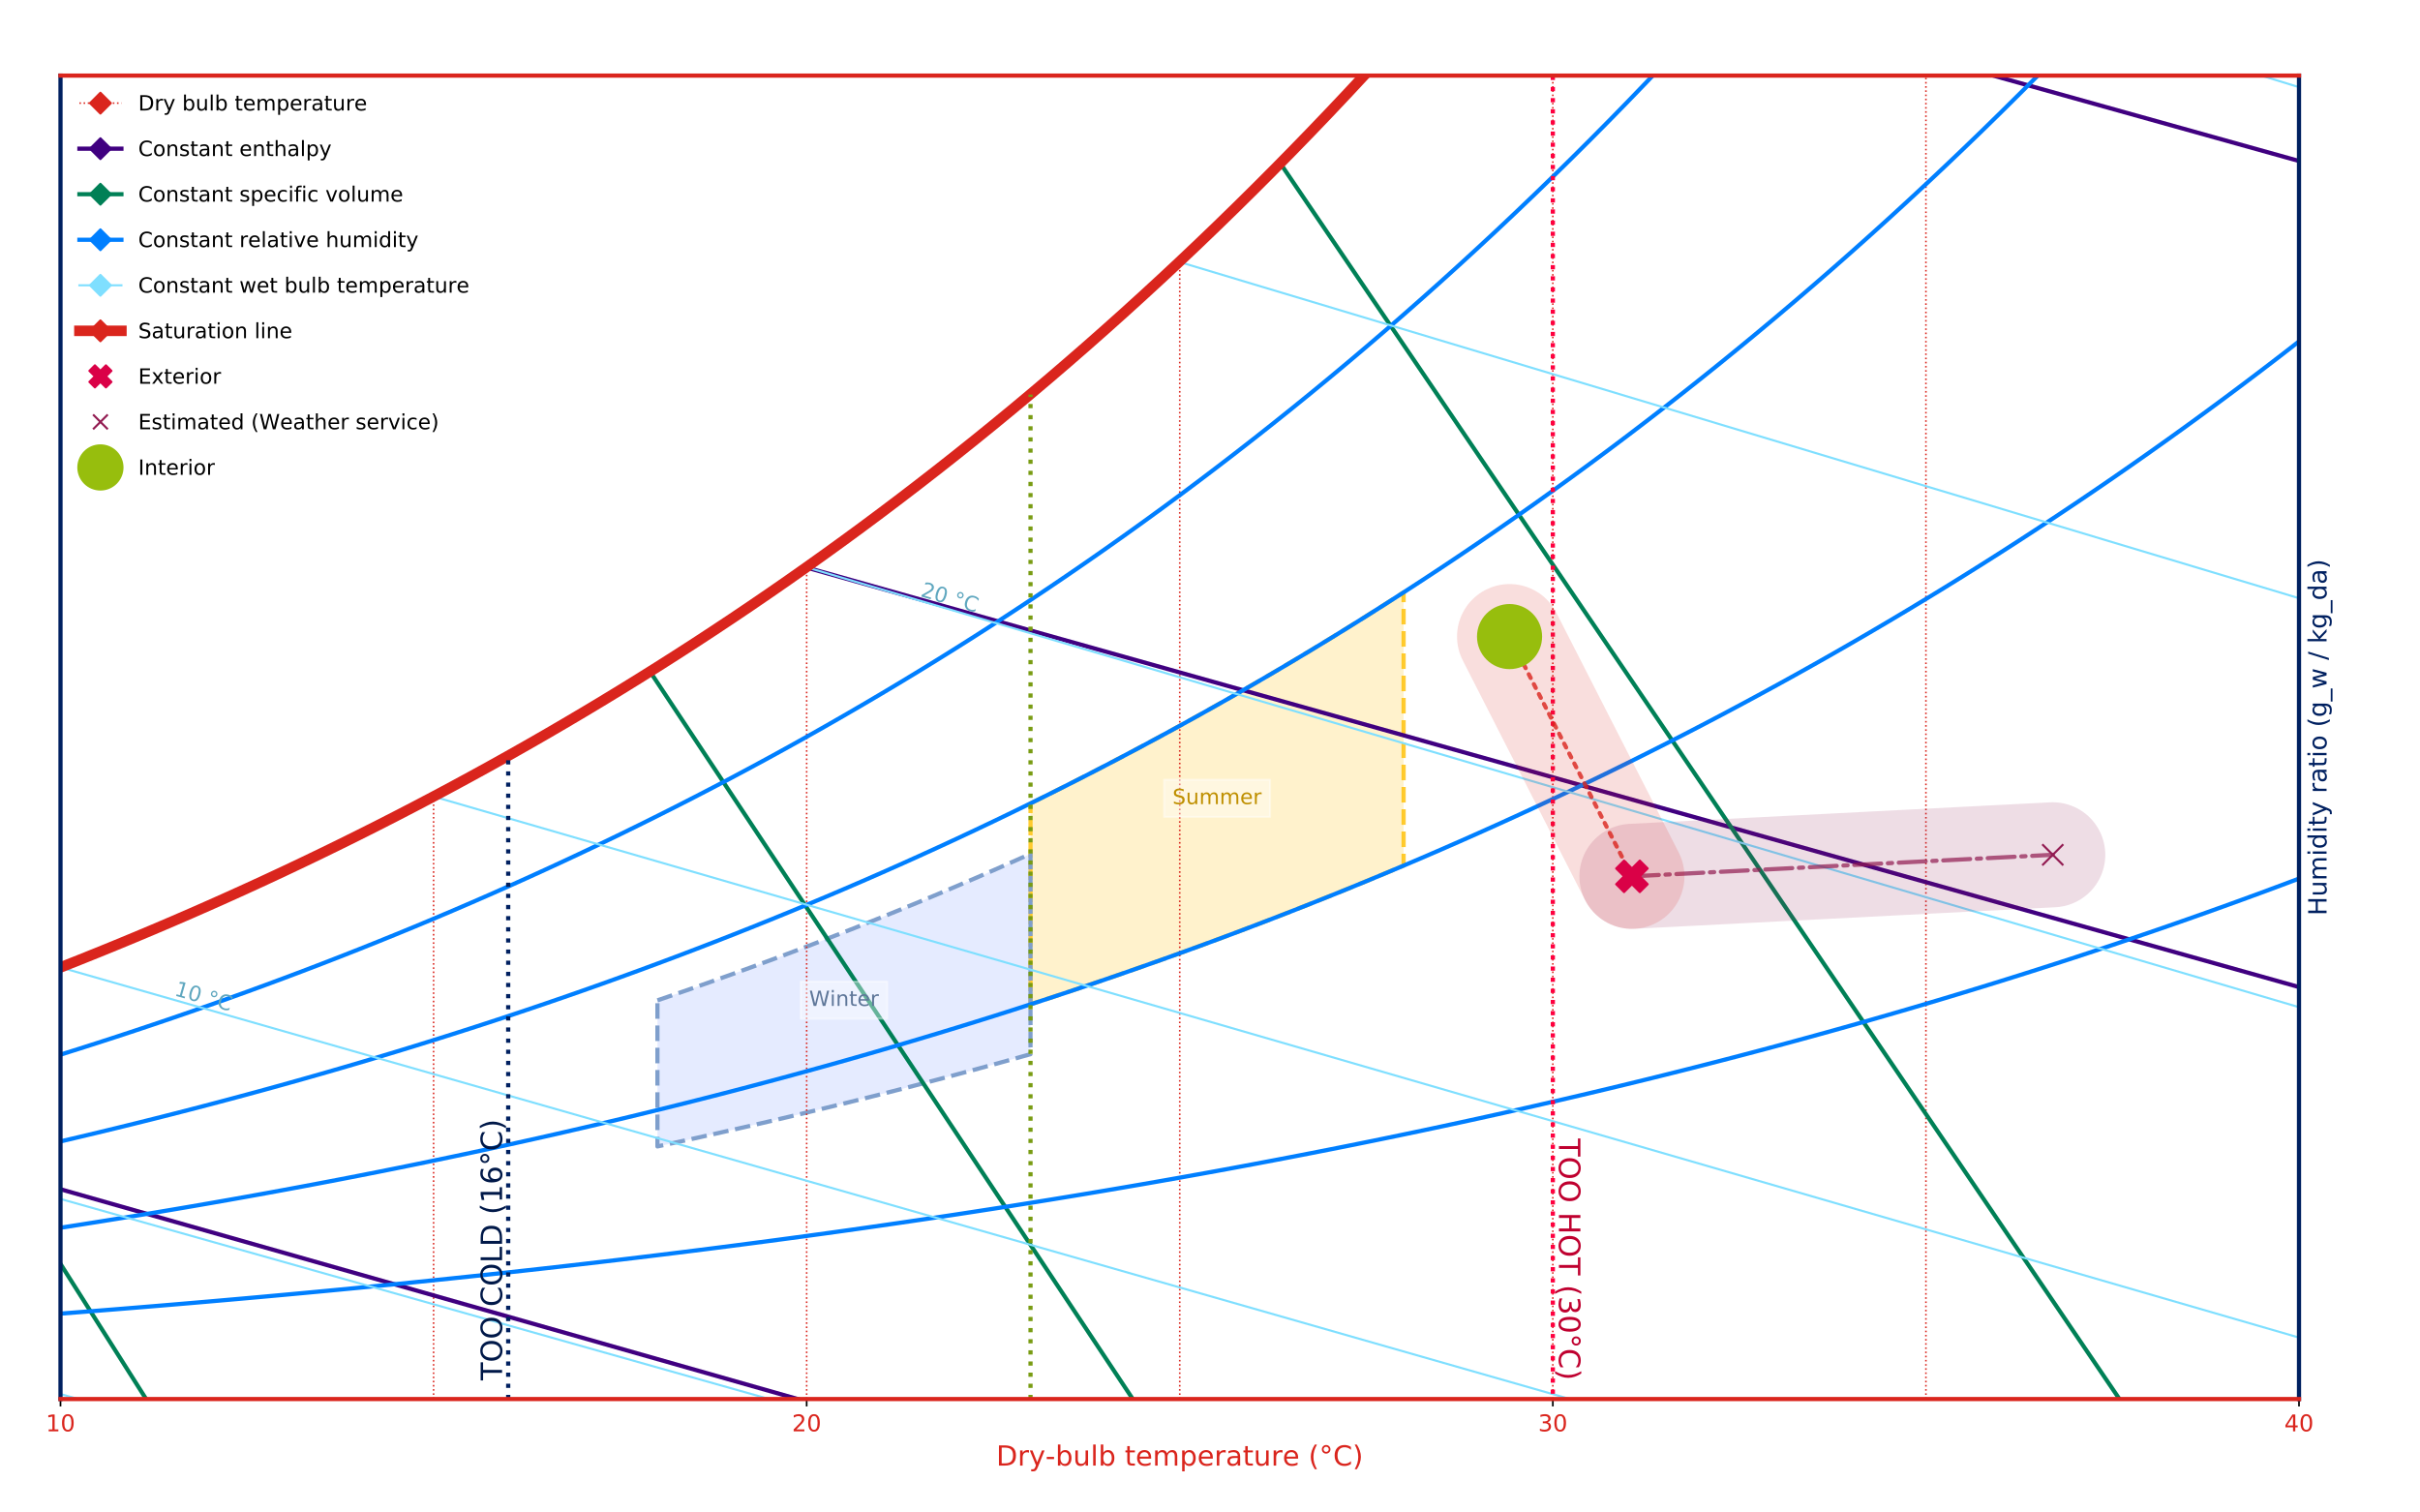 <?xml version="1.0" encoding="utf-8" standalone="no"?>
<!DOCTYPE svg PUBLIC "-//W3C//DTD SVG 1.1//EN"
  "http://www.w3.org/Graphics/SVG/1.1/DTD/svg11.dtd">
<!-- Created with matplotlib (http://matplotlib.org/) -->
<svg height="720pt" version="1.1" viewBox="0 0 1152 720" width="1152pt" xmlns="http://www.w3.org/2000/svg" xmlns:xlink="http://www.w3.org/1999/xlink">
 <defs>
  <style type="text/css">
*{stroke-linecap:butt;stroke-linejoin:round;}
  </style>
 </defs>
 <g id="figure_1">
  <g id="patch_1">
   <path d="M 0 720 
L 1152 720 
L 1152 0 
L 0 0 
z
" style="fill:#ffffff;"/>
  </g>
  <g id="axes_1">
   <g id="patch_2">
    <path d="M 28.8 666 
L 1094.4 666 
L 1094.4 36 
L 28.8 36 
z
" style="fill:#ffffff;"/>
   </g>
   <g id="patch_3">
    <path clip-path="url(#pd0855a7b35)" d="M 490.56 382.439 
L 499.44 378.041 
L 508.32 373.581 
L 517.2 369.059 
L 526.08 364.475 
L 534.96 359.828 
L 543.84 355.117 
L 552.72 350.342 
L 561.6 345.501 
L 570.48 340.593 
L 579.36 335.618 
L 588.24 330.576 
L 597.12 325.464 
L 606 320.283 
L 614.88 315.031 
L 623.76 309.708 
L 632.64 304.313 
L 641.52 298.844 
L 650.4 293.301 
L 659.28 287.684 
L 668.16 281.991 
L 668.16 412.068 
L 659.28 415.802 
L 650.4 419.488 
L 641.52 423.126 
L 632.64 426.716 
L 623.76 430.258 
L 614.88 433.754 
L 606 437.204 
L 597.12 440.608 
L 588.24 443.968 
L 579.36 447.282 
L 570.48 450.553 
L 561.6 453.78 
L 552.72 456.965 
L 543.84 460.106 
L 534.96 463.206 
L 526.08 466.265 
L 517.2 469.282 
L 508.32 472.259 
L 499.44 475.196 
L 490.56 478.093 
z
" style="fill:#ffbf00;fill-opacity:0.2;stroke:#ffbf00;stroke-dasharray:7.4,3.2;stroke-dashoffset:0;stroke-linejoin:miter;stroke-opacity:0.8;stroke-width:2;"/>
   </g>
   <g id="patch_4">
    <path clip-path="url(#pd0855a7b35)" d="M 312.96 476.201 
L 321.84 473.158 
L 330.72 470.072 
L 339.6 466.942 
L 348.48 463.768 
L 357.36 460.548 
L 366.24 457.283 
L 375.12 453.972 
L 384 450.614 
L 392.88 447.209 
L 401.76 443.756 
L 410.64 440.255 
L 419.52 436.705 
L 428.4 433.104 
L 437.28 429.454 
L 446.16 425.753 
L 455.04 422 
L 463.92 418.195 
L 472.8 414.337 
L 481.68 410.426 
L 490.56 406.461 
L 490.56 501.827 
L 481.68 504.321 
L 472.8 506.781 
L 463.92 509.207 
L 455.04 511.601 
L 446.16 513.963 
L 437.28 516.292 
L 428.4 518.59 
L 419.52 520.857 
L 410.64 523.093 
L 401.76 525.298 
L 392.88 527.473 
L 384 529.618 
L 375.12 531.734 
L 366.24 533.82 
L 357.36 535.878 
L 348.48 537.908 
L 339.6 539.909 
L 330.72 541.883 
L 321.84 543.829 
L 312.96 545.748 
z
" style="fill:#7f9fff;fill-opacity:0.2;stroke:#7f9fcc;stroke-dasharray:7.4,3.2;stroke-dashoffset:0;stroke-linejoin:miter;stroke-width:2;"/>
   </g>
   <g id="matplotlib.axis_1">
    <g id="xtick_1">
     <g id="line2d_1">
      <defs>
       <path d="M 0 0 
L 0 3.5 
" id="mbfbdf3e376" style="stroke:#000000;stroke-width:0.8;"/>
      </defs>
      <g>
       <use style="stroke:#000000;stroke-width:0.8;" x="28.8" xlink:href="#mbfbdf3e376" y="666"/>
      </g>
     </g>
     <g id="text_1">
      <!-- 10 -->
      <defs>
       <path d="M 12.406 8.297 
L 28.516 8.297 
L 28.516 63.922 
L 10.984 60.406 
L 10.984 69.391 
L 28.422 72.906 
L 38.281 72.906 
L 38.281 8.297 
L 54.391 8.297 
L 54.391 0 
L 12.406 0 
z
" id="DejaVuSans-31"/>
       <path d="M 31.781 66.406 
Q 24.172 66.406 20.328 58.906 
Q 16.5 51.422 16.5 36.375 
Q 16.5 21.391 20.328 13.891 
Q 24.172 6.391 31.781 6.391 
Q 39.453 6.391 43.281 13.891 
Q 47.125 21.391 47.125 36.375 
Q 47.125 51.422 43.281 58.906 
Q 39.453 66.406 31.781 66.406 
z
M 31.781 74.219 
Q 44.047 74.219 50.516 64.516 
Q 56.984 54.828 56.984 36.375 
Q 56.984 17.969 50.516 8.266 
Q 44.047 -1.422 31.781 -1.422 
Q 19.531 -1.422 13.062 8.266 
Q 6.594 17.969 6.594 36.375 
Q 6.594 54.828 13.062 64.516 
Q 19.531 74.219 31.781 74.219 
z
" id="DejaVuSans-30"/>
      </defs>
      <g style="fill:#da251d;" transform="translate(21.801 681.358)scale(0.11 -0.11)">
       <use xlink:href="#DejaVuSans-31"/>
       <use x="63.623" xlink:href="#DejaVuSans-30"/>
      </g>
     </g>
    </g>
    <g id="xtick_2">
     <g id="line2d_2">
      <g>
       <use style="stroke:#000000;stroke-width:0.8;" x="384" xlink:href="#mbfbdf3e376" y="666"/>
      </g>
     </g>
     <g id="text_2">
      <!-- 20 -->
      <defs>
       <path d="M 19.188 8.297 
L 53.609 8.297 
L 53.609 0 
L 7.328 0 
L 7.328 8.297 
Q 12.938 14.109 22.625 23.891 
Q 32.328 33.688 34.812 36.531 
Q 39.547 41.844 41.422 45.531 
Q 43.312 49.219 43.312 52.781 
Q 43.312 58.594 39.234 62.25 
Q 35.156 65.922 28.609 65.922 
Q 23.969 65.922 18.812 64.312 
Q 13.672 62.703 7.812 59.422 
L 7.812 69.391 
Q 13.766 71.781 18.938 73 
Q 24.125 74.219 28.422 74.219 
Q 39.75 74.219 46.484 68.547 
Q 53.219 62.891 53.219 53.422 
Q 53.219 48.922 51.531 44.891 
Q 49.859 40.875 45.406 35.406 
Q 44.188 33.984 37.641 27.219 
Q 31.109 20.453 19.188 8.297 
z
" id="DejaVuSans-32"/>
      </defs>
      <g style="fill:#da251d;" transform="translate(377.001 681.358)scale(0.11 -0.11)">
       <use xlink:href="#DejaVuSans-32"/>
       <use x="63.623" xlink:href="#DejaVuSans-30"/>
      </g>
     </g>
    </g>
    <g id="xtick_3">
     <g id="line2d_3">
      <g>
       <use style="stroke:#000000;stroke-width:0.8;" x="739.2" xlink:href="#mbfbdf3e376" y="666"/>
      </g>
     </g>
     <g id="text_3">
      <!-- 30 -->
      <defs>
       <path d="M 40.578 39.312 
Q 47.656 37.797 51.625 33 
Q 55.609 28.219 55.609 21.188 
Q 55.609 10.406 48.188 4.484 
Q 40.766 -1.422 27.094 -1.422 
Q 22.516 -1.422 17.656 -0.516 
Q 12.797 0.391 7.625 2.203 
L 7.625 11.719 
Q 11.719 9.328 16.594 8.109 
Q 21.484 6.891 26.812 6.891 
Q 36.078 6.891 40.938 10.547 
Q 45.797 14.203 45.797 21.188 
Q 45.797 27.641 41.281 31.266 
Q 36.766 34.906 28.719 34.906 
L 20.219 34.906 
L 20.219 43.016 
L 29.109 43.016 
Q 36.375 43.016 40.234 45.922 
Q 44.094 48.828 44.094 54.297 
Q 44.094 59.906 40.109 62.906 
Q 36.141 65.922 28.719 65.922 
Q 24.656 65.922 20.016 65.031 
Q 15.375 64.156 9.812 62.312 
L 9.812 71.094 
Q 15.438 72.656 20.344 73.438 
Q 25.25 74.219 29.594 74.219 
Q 40.828 74.219 47.359 69.109 
Q 53.906 64.016 53.906 55.328 
Q 53.906 49.266 50.438 45.094 
Q 46.969 40.922 40.578 39.312 
z
" id="DejaVuSans-33"/>
      </defs>
      <g style="fill:#da251d;" transform="translate(732.201 681.358)scale(0.11 -0.11)">
       <use xlink:href="#DejaVuSans-33"/>
       <use x="63.623" xlink:href="#DejaVuSans-30"/>
      </g>
     </g>
    </g>
    <g id="xtick_4">
     <g id="line2d_4">
      <g>
       <use style="stroke:#000000;stroke-width:0.8;" x="1094.4" xlink:href="#mbfbdf3e376" y="666"/>
      </g>
     </g>
     <g id="text_4">
      <!-- 40 -->
      <defs>
       <path d="M 37.797 64.312 
L 12.891 25.391 
L 37.797 25.391 
z
M 35.203 72.906 
L 47.609 72.906 
L 47.609 25.391 
L 58.016 25.391 
L 58.016 17.188 
L 47.609 17.188 
L 47.609 0 
L 37.797 0 
L 37.797 17.188 
L 4.891 17.188 
L 4.891 26.703 
z
" id="DejaVuSans-34"/>
      </defs>
      <g style="fill:#da251d;" transform="translate(1087.401 681.358)scale(0.11 -0.11)">
       <use xlink:href="#DejaVuSans-34"/>
       <use x="63.623" xlink:href="#DejaVuSans-30"/>
      </g>
     </g>
    </g>
    <g id="text_5">
     <!-- Dry-bulb temperature (°C) -->
     <defs>
      <path d="M 19.672 64.797 
L 19.672 8.109 
L 31.594 8.109 
Q 46.688 8.109 53.688 14.938 
Q 60.688 21.781 60.688 36.531 
Q 60.688 51.172 53.688 57.984 
Q 46.688 64.797 31.594 64.797 
z
M 9.812 72.906 
L 30.078 72.906 
Q 51.266 72.906 61.172 64.094 
Q 71.094 55.281 71.094 36.531 
Q 71.094 17.672 61.125 8.828 
Q 51.172 0 30.078 0 
L 9.812 0 
z
" id="DejaVuSans-44"/>
      <path d="M 41.109 46.297 
Q 39.594 47.172 37.812 47.578 
Q 36.031 48 33.891 48 
Q 26.266 48 22.188 43.047 
Q 18.109 38.094 18.109 28.812 
L 18.109 0 
L 9.078 0 
L 9.078 54.688 
L 18.109 54.688 
L 18.109 46.188 
Q 20.953 51.172 25.484 53.578 
Q 30.031 56 36.531 56 
Q 37.453 56 38.578 55.875 
Q 39.703 55.766 41.062 55.516 
z
" id="DejaVuSans-72"/>
      <path d="M 32.172 -5.078 
Q 28.375 -14.844 24.75 -17.812 
Q 21.141 -20.797 15.094 -20.797 
L 7.906 -20.797 
L 7.906 -13.281 
L 13.188 -13.281 
Q 16.891 -13.281 18.938 -11.516 
Q 21 -9.766 23.484 -3.219 
L 25.094 0.875 
L 2.984 54.688 
L 12.5 54.688 
L 29.594 11.922 
L 46.688 54.688 
L 56.203 54.688 
z
" id="DejaVuSans-79"/>
      <path d="M 4.891 31.391 
L 31.203 31.391 
L 31.203 23.391 
L 4.891 23.391 
z
" id="DejaVuSans-2d"/>
      <path d="M 48.688 27.297 
Q 48.688 37.203 44.609 42.844 
Q 40.531 48.484 33.406 48.484 
Q 26.266 48.484 22.188 42.844 
Q 18.109 37.203 18.109 27.297 
Q 18.109 17.391 22.188 11.75 
Q 26.266 6.109 33.406 6.109 
Q 40.531 6.109 44.609 11.75 
Q 48.688 17.391 48.688 27.297 
z
M 18.109 46.391 
Q 20.953 51.266 25.266 53.625 
Q 29.594 56 35.594 56 
Q 45.562 56 51.781 48.094 
Q 58.016 40.188 58.016 27.297 
Q 58.016 14.406 51.781 6.484 
Q 45.562 -1.422 35.594 -1.422 
Q 29.594 -1.422 25.266 0.953 
Q 20.953 3.328 18.109 8.203 
L 18.109 0 
L 9.078 0 
L 9.078 75.984 
L 18.109 75.984 
z
" id="DejaVuSans-62"/>
      <path d="M 8.5 21.578 
L 8.5 54.688 
L 17.484 54.688 
L 17.484 21.922 
Q 17.484 14.156 20.5 10.266 
Q 23.531 6.391 29.594 6.391 
Q 36.859 6.391 41.078 11.031 
Q 45.312 15.672 45.312 23.688 
L 45.312 54.688 
L 54.297 54.688 
L 54.297 0 
L 45.312 0 
L 45.312 8.406 
Q 42.047 3.422 37.719 1 
Q 33.406 -1.422 27.688 -1.422 
Q 18.266 -1.422 13.375 4.438 
Q 8.5 10.297 8.5 21.578 
z
M 31.109 56 
z
" id="DejaVuSans-75"/>
      <path d="M 9.422 75.984 
L 18.406 75.984 
L 18.406 0 
L 9.422 0 
z
" id="DejaVuSans-6c"/>
      <path id="DejaVuSans-20"/>
      <path d="M 18.312 70.219 
L 18.312 54.688 
L 36.812 54.688 
L 36.812 47.703 
L 18.312 47.703 
L 18.312 18.016 
Q 18.312 11.328 20.141 9.422 
Q 21.969 7.516 27.594 7.516 
L 36.812 7.516 
L 36.812 0 
L 27.594 0 
Q 17.188 0 13.234 3.875 
Q 9.281 7.766 9.281 18.016 
L 9.281 47.703 
L 2.688 47.703 
L 2.688 54.688 
L 9.281 54.688 
L 9.281 70.219 
z
" id="DejaVuSans-74"/>
      <path d="M 56.203 29.594 
L 56.203 25.203 
L 14.891 25.203 
Q 15.484 15.922 20.484 11.062 
Q 25.484 6.203 34.422 6.203 
Q 39.594 6.203 44.453 7.469 
Q 49.312 8.734 54.109 11.281 
L 54.109 2.781 
Q 49.266 0.734 44.188 -0.344 
Q 39.109 -1.422 33.891 -1.422 
Q 20.797 -1.422 13.156 6.188 
Q 5.516 13.812 5.516 26.812 
Q 5.516 40.234 12.766 48.109 
Q 20.016 56 32.328 56 
Q 43.359 56 49.781 48.891 
Q 56.203 41.797 56.203 29.594 
z
M 47.219 32.234 
Q 47.125 39.594 43.094 43.984 
Q 39.062 48.391 32.422 48.391 
Q 24.906 48.391 20.391 44.141 
Q 15.875 39.891 15.188 32.172 
z
" id="DejaVuSans-65"/>
      <path d="M 52 44.188 
Q 55.375 50.25 60.062 53.125 
Q 64.75 56 71.094 56 
Q 79.641 56 84.281 50.016 
Q 88.922 44.047 88.922 33.016 
L 88.922 0 
L 79.891 0 
L 79.891 32.719 
Q 79.891 40.578 77.094 44.375 
Q 74.312 48.188 68.609 48.188 
Q 61.625 48.188 57.562 43.547 
Q 53.516 38.922 53.516 30.906 
L 53.516 0 
L 44.484 0 
L 44.484 32.719 
Q 44.484 40.625 41.703 44.406 
Q 38.922 48.188 33.109 48.188 
Q 26.219 48.188 22.156 43.531 
Q 18.109 38.875 18.109 30.906 
L 18.109 0 
L 9.078 0 
L 9.078 54.688 
L 18.109 54.688 
L 18.109 46.188 
Q 21.188 51.219 25.484 53.609 
Q 29.781 56 35.688 56 
Q 41.656 56 45.828 52.969 
Q 50 49.953 52 44.188 
z
" id="DejaVuSans-6d"/>
      <path d="M 18.109 8.203 
L 18.109 -20.797 
L 9.078 -20.797 
L 9.078 54.688 
L 18.109 54.688 
L 18.109 46.391 
Q 20.953 51.266 25.266 53.625 
Q 29.594 56 35.594 56 
Q 45.562 56 51.781 48.094 
Q 58.016 40.188 58.016 27.297 
Q 58.016 14.406 51.781 6.484 
Q 45.562 -1.422 35.594 -1.422 
Q 29.594 -1.422 25.266 0.953 
Q 20.953 3.328 18.109 8.203 
z
M 48.688 27.297 
Q 48.688 37.203 44.609 42.844 
Q 40.531 48.484 33.406 48.484 
Q 26.266 48.484 22.188 42.844 
Q 18.109 37.203 18.109 27.297 
Q 18.109 17.391 22.188 11.75 
Q 26.266 6.109 33.406 6.109 
Q 40.531 6.109 44.609 11.75 
Q 48.688 17.391 48.688 27.297 
z
" id="DejaVuSans-70"/>
      <path d="M 34.281 27.484 
Q 23.391 27.484 19.188 25 
Q 14.984 22.516 14.984 16.5 
Q 14.984 11.719 18.141 8.906 
Q 21.297 6.109 26.703 6.109 
Q 34.188 6.109 38.703 11.406 
Q 43.219 16.703 43.219 25.484 
L 43.219 27.484 
z
M 52.203 31.203 
L 52.203 0 
L 43.219 0 
L 43.219 8.297 
Q 40.141 3.328 35.547 0.953 
Q 30.953 -1.422 24.312 -1.422 
Q 15.922 -1.422 10.953 3.297 
Q 6 8.016 6 15.922 
Q 6 25.141 12.172 29.828 
Q 18.359 34.516 30.609 34.516 
L 43.219 34.516 
L 43.219 35.406 
Q 43.219 41.609 39.141 45 
Q 35.062 48.391 27.688 48.391 
Q 23 48.391 18.547 47.266 
Q 14.109 46.141 10.016 43.891 
L 10.016 52.203 
Q 14.938 54.109 19.578 55.047 
Q 24.219 56 28.609 56 
Q 40.484 56 46.344 49.844 
Q 52.203 43.703 52.203 31.203 
z
" id="DejaVuSans-61"/>
      <path d="M 31 75.875 
Q 24.469 64.656 21.281 53.656 
Q 18.109 42.672 18.109 31.391 
Q 18.109 20.125 21.312 9.062 
Q 24.516 -2 31 -13.188 
L 23.188 -13.188 
Q 15.875 -1.703 12.234 9.375 
Q 8.594 20.453 8.594 31.391 
Q 8.594 42.281 12.203 53.312 
Q 15.828 64.359 23.188 75.875 
z
" id="DejaVuSans-28"/>
      <path d="M 25 67.922 
Q 21.094 67.922 18.406 65.203 
Q 15.719 62.5 15.719 58.594 
Q 15.719 54.734 18.406 52.078 
Q 21.094 49.422 25 49.422 
Q 28.906 49.422 31.594 52.078 
Q 34.281 54.734 34.281 58.594 
Q 34.281 62.453 31.562 65.188 
Q 28.859 67.922 25 67.922 
z
M 25 74.219 
Q 28.125 74.219 31 73.016 
Q 33.891 71.828 35.984 69.578 
Q 38.234 67.391 39.359 64.594 
Q 40.484 61.812 40.484 58.594 
Q 40.484 52.156 35.969 47.688 
Q 31.453 43.219 24.906 43.219 
Q 18.312 43.219 13.906 47.609 
Q 9.516 52 9.516 58.594 
Q 9.516 65.141 14 69.672 
Q 18.5 74.219 25 74.219 
z
" id="DejaVuSans-b0"/>
      <path d="M 64.406 67.281 
L 64.406 56.891 
Q 59.422 61.531 53.781 63.812 
Q 48.141 66.109 41.797 66.109 
Q 29.297 66.109 22.656 58.469 
Q 16.016 50.828 16.016 36.375 
Q 16.016 21.969 22.656 14.328 
Q 29.297 6.688 41.797 6.688 
Q 48.141 6.688 53.781 8.984 
Q 59.422 11.281 64.406 15.922 
L 64.406 5.609 
Q 59.234 2.094 53.438 0.328 
Q 47.656 -1.422 41.219 -1.422 
Q 24.656 -1.422 15.125 8.703 
Q 5.609 18.844 5.609 36.375 
Q 5.609 53.953 15.125 64.078 
Q 24.656 74.219 41.219 74.219 
Q 47.75 74.219 53.531 72.484 
Q 59.328 70.75 64.406 67.281 
z
" id="DejaVuSans-43"/>
      <path d="M 8.016 75.875 
L 15.828 75.875 
Q 23.141 64.359 26.781 53.312 
Q 30.422 42.281 30.422 31.391 
Q 30.422 20.453 26.781 9.375 
Q 23.141 -1.703 15.828 -13.188 
L 8.016 -13.188 
Q 14.5 -2 17.703 9.062 
Q 20.906 20.125 20.906 31.391 
Q 20.906 42.672 17.703 53.656 
Q 14.5 64.656 8.016 75.875 
z
" id="DejaVuSans-29"/>
     </defs>
     <g style="fill:#da251d;" transform="translate(474.24 697.676)scale(0.132 -0.132)">
      <use xlink:href="#DejaVuSans-44"/>
      <use x="77.002" xlink:href="#DejaVuSans-72"/>
      <use x="118.115" xlink:href="#DejaVuSans-79"/>
      <use x="177.279" xlink:href="#DejaVuSans-2d"/>
      <use x="213.363" xlink:href="#DejaVuSans-62"/>
      <use x="276.84" xlink:href="#DejaVuSans-75"/>
      <use x="340.219" xlink:href="#DejaVuSans-6c"/>
      <use x="368.002" xlink:href="#DejaVuSans-62"/>
      <use x="431.479" xlink:href="#DejaVuSans-20"/>
      <use x="463.266" xlink:href="#DejaVuSans-74"/>
      <use x="502.475" xlink:href="#DejaVuSans-65"/>
      <use x="563.998" xlink:href="#DejaVuSans-6d"/>
      <use x="661.41" xlink:href="#DejaVuSans-70"/>
      <use x="724.887" xlink:href="#DejaVuSans-65"/>
      <use x="786.41" xlink:href="#DejaVuSans-72"/>
      <use x="827.523" xlink:href="#DejaVuSans-61"/>
      <use x="888.803" xlink:href="#DejaVuSans-74"/>
      <use x="928.012" xlink:href="#DejaVuSans-75"/>
      <use x="991.391" xlink:href="#DejaVuSans-72"/>
      <use x="1032.473" xlink:href="#DejaVuSans-65"/>
      <use x="1093.996" xlink:href="#DejaVuSans-20"/>
      <use x="1125.783" xlink:href="#DejaVuSans-28"/>
      <use x="1164.797" xlink:href="#DejaVuSans-b0"/>
      <use x="1214.797" xlink:href="#DejaVuSans-43"/>
      <use x="1284.621" xlink:href="#DejaVuSans-29"/>
     </g>
    </g>
   </g>
   <g id="matplotlib.axis_2">
    <g id="text_6">
     <!-- Humidity ratio (g_w / kg_da) -->
     <defs>
      <path d="M 9.812 72.906 
L 19.672 72.906 
L 19.672 43.016 
L 55.516 43.016 
L 55.516 72.906 
L 65.375 72.906 
L 65.375 0 
L 55.516 0 
L 55.516 34.719 
L 19.672 34.719 
L 19.672 0 
L 9.812 0 
z
" id="DejaVuSans-48"/>
      <path d="M 9.422 54.688 
L 18.406 54.688 
L 18.406 0 
L 9.422 0 
z
M 9.422 75.984 
L 18.406 75.984 
L 18.406 64.594 
L 9.422 64.594 
z
" id="DejaVuSans-69"/>
      <path d="M 45.406 46.391 
L 45.406 75.984 
L 54.391 75.984 
L 54.391 0 
L 45.406 0 
L 45.406 8.203 
Q 42.578 3.328 38.25 0.953 
Q 33.938 -1.422 27.875 -1.422 
Q 17.969 -1.422 11.734 6.484 
Q 5.516 14.406 5.516 27.297 
Q 5.516 40.188 11.734 48.094 
Q 17.969 56 27.875 56 
Q 33.938 56 38.25 53.625 
Q 42.578 51.266 45.406 46.391 
z
M 14.797 27.297 
Q 14.797 17.391 18.875 11.75 
Q 22.953 6.109 30.078 6.109 
Q 37.203 6.109 41.297 11.75 
Q 45.406 17.391 45.406 27.297 
Q 45.406 37.203 41.297 42.844 
Q 37.203 48.484 30.078 48.484 
Q 22.953 48.484 18.875 42.844 
Q 14.797 37.203 14.797 27.297 
z
" id="DejaVuSans-64"/>
      <path d="M 30.609 48.391 
Q 23.391 48.391 19.188 42.75 
Q 14.984 37.109 14.984 27.297 
Q 14.984 17.484 19.156 11.844 
Q 23.344 6.203 30.609 6.203 
Q 37.797 6.203 41.984 11.859 
Q 46.188 17.531 46.188 27.297 
Q 46.188 37.016 41.984 42.703 
Q 37.797 48.391 30.609 48.391 
z
M 30.609 56 
Q 42.328 56 49.016 48.375 
Q 55.719 40.766 55.719 27.297 
Q 55.719 13.875 49.016 6.219 
Q 42.328 -1.422 30.609 -1.422 
Q 18.844 -1.422 12.172 6.219 
Q 5.516 13.875 5.516 27.297 
Q 5.516 40.766 12.172 48.375 
Q 18.844 56 30.609 56 
z
" id="DejaVuSans-6f"/>
      <path d="M 45.406 27.984 
Q 45.406 37.75 41.375 43.109 
Q 37.359 48.484 30.078 48.484 
Q 22.859 48.484 18.828 43.109 
Q 14.797 37.75 14.797 27.984 
Q 14.797 18.266 18.828 12.891 
Q 22.859 7.516 30.078 7.516 
Q 37.359 7.516 41.375 12.891 
Q 45.406 18.266 45.406 27.984 
z
M 54.391 6.781 
Q 54.391 -7.172 48.188 -13.984 
Q 42 -20.797 29.203 -20.797 
Q 24.469 -20.797 20.266 -20.094 
Q 16.062 -19.391 12.109 -17.922 
L 12.109 -9.188 
Q 16.062 -11.328 19.922 -12.344 
Q 23.781 -13.375 27.781 -13.375 
Q 36.625 -13.375 41.016 -8.766 
Q 45.406 -4.156 45.406 5.172 
L 45.406 9.625 
Q 42.625 4.781 38.281 2.391 
Q 33.938 0 27.875 0 
Q 17.828 0 11.672 7.656 
Q 5.516 15.328 5.516 27.984 
Q 5.516 40.672 11.672 48.328 
Q 17.828 56 27.875 56 
Q 33.938 56 38.281 53.609 
Q 42.625 51.219 45.406 46.391 
L 45.406 54.688 
L 54.391 54.688 
z
" id="DejaVuSans-67"/>
      <path d="M 50.984 -16.609 
L 50.984 -23.578 
L -0.984 -23.578 
L -0.984 -16.609 
z
" id="DejaVuSans-5f"/>
      <path d="M 4.203 54.688 
L 13.188 54.688 
L 24.422 12.016 
L 35.594 54.688 
L 46.188 54.688 
L 57.422 12.016 
L 68.609 54.688 
L 77.594 54.688 
L 63.281 0 
L 52.688 0 
L 40.922 44.828 
L 29.109 0 
L 18.5 0 
z
" id="DejaVuSans-77"/>
      <path d="M 25.391 72.906 
L 33.688 72.906 
L 8.297 -9.281 
L 0 -9.281 
z
" id="DejaVuSans-2f"/>
      <path d="M 9.078 75.984 
L 18.109 75.984 
L 18.109 31.109 
L 44.922 54.688 
L 56.391 54.688 
L 27.391 29.109 
L 57.625 0 
L 45.906 0 
L 18.109 26.703 
L 18.109 0 
L 9.078 0 
z
" id="DejaVuSans-6b"/>
     </defs>
     <g style="fill:#002060;" transform="translate(1107.518 435.855)rotate(-90)scale(0.12 -0.12)">
      <use xlink:href="#DejaVuSans-48"/>
      <use x="75.195" xlink:href="#DejaVuSans-75"/>
      <use x="138.574" xlink:href="#DejaVuSans-6d"/>
      <use x="235.986" xlink:href="#DejaVuSans-69"/>
      <use x="263.77" xlink:href="#DejaVuSans-64"/>
      <use x="327.246" xlink:href="#DejaVuSans-69"/>
      <use x="355.029" xlink:href="#DejaVuSans-74"/>
      <use x="394.238" xlink:href="#DejaVuSans-79"/>
      <use x="453.418" xlink:href="#DejaVuSans-20"/>
      <use x="485.205" xlink:href="#DejaVuSans-72"/>
      <use x="526.318" xlink:href="#DejaVuSans-61"/>
      <use x="587.598" xlink:href="#DejaVuSans-74"/>
      <use x="626.807" xlink:href="#DejaVuSans-69"/>
      <use x="654.59" xlink:href="#DejaVuSans-6f"/>
      <use x="715.771" xlink:href="#DejaVuSans-20"/>
      <use x="747.559" xlink:href="#DejaVuSans-28"/>
      <use x="786.572" xlink:href="#DejaVuSans-67"/>
      <use x="850.049" xlink:href="#DejaVuSans-5f"/>
      <use x="900.049" xlink:href="#DejaVuSans-77"/>
      <use x="981.836" xlink:href="#DejaVuSans-20"/>
      <use x="1013.623" xlink:href="#DejaVuSans-2f"/>
      <use x="1047.314" xlink:href="#DejaVuSans-20"/>
      <use x="1079.102" xlink:href="#DejaVuSans-6b"/>
      <use x="1137.012" xlink:href="#DejaVuSans-67"/>
      <use x="1200.488" xlink:href="#DejaVuSans-5f"/>
      <use x="1250.488" xlink:href="#DejaVuSans-64"/>
      <use x="1313.965" xlink:href="#DejaVuSans-61"/>
      <use x="1375.244" xlink:href="#DejaVuSans-29"/>
     </g>
    </g>
   </g>
   <g id="line2d_5">
    <path clip-path="url(#pd0855a7b35)" d="M 28.8 666 
L 28.8 460.529 
" style="fill:none;stroke:#da251d;stroke-dasharray:0.75,1.238;stroke-dashoffset:0;stroke-width:0.75;"/>
   </g>
   <g id="line2d_6">
    <path clip-path="url(#pd0855a7b35)" d="M 206.4 666 
L 206.4 379.192 
" style="fill:none;stroke:#da251d;stroke-dasharray:0.75,1.238;stroke-dashoffset:0;stroke-width:0.75;"/>
   </g>
   <g id="line2d_7">
    <path clip-path="url(#pd0855a7b35)" d="M 384 666 
L 384 270.06 
" style="fill:none;stroke:#da251d;stroke-dasharray:0.75,1.238;stroke-dashoffset:0;stroke-width:0.75;"/>
   </g>
   <g id="line2d_8">
    <path clip-path="url(#pd0855a7b35)" d="M 561.6 666 
L 561.6 124.757 
" style="fill:none;stroke:#da251d;stroke-dasharray:0.75,1.238;stroke-dashoffset:0;stroke-width:0.75;"/>
   </g>
   <g id="line2d_9">
    <path clip-path="url(#pd0855a7b35)" d="M 739.2 666 
L 739.2 -1 
" style="fill:none;stroke:#da251d;stroke-dasharray:0.75,1.238;stroke-dashoffset:0;stroke-width:0.75;"/>
   </g>
   <g id="line2d_10">
    <path clip-path="url(#pd0855a7b35)" d="M 916.8 666 
L 916.8 -1 
" style="fill:none;stroke:#da251d;stroke-dasharray:0.75,1.238;stroke-dashoffset:0;stroke-width:0.75;"/>
   </g>
   <g id="line2d_11">
    <path clip-path="url(#pd0855a7b35)" style="fill:none;stroke:#da251d;stroke-dasharray:0.75,1.238;stroke-dashoffset:0;stroke-width:0.75;"/>
    <defs>
     <path d="M -0 7.071 
L 7.071 0 
L 0 -7.071 
L -7.071 -0 
z
" id="me1587d162b" style="stroke:#da251d;stroke-linejoin:miter;"/>
    </defs>
    <g clip-path="url(#pd0855a7b35)"/>
   </g>
   <g id="line2d_12">
    <path clip-path="url(#pd0855a7b35)" d="M -1 557.654 
L 379.763 666 
" style="fill:none;stroke:#400080;stroke-linecap:square;stroke-width:2;"/>
   </g>
   <g id="line2d_13">
    <path clip-path="url(#pd0855a7b35)" d="M 383.874 270.149 
L 1153 486.351 
" style="fill:none;stroke:#400080;stroke-linecap:square;stroke-width:2;"/>
   </g>
   <g id="line2d_14">
    <path clip-path="url(#pd0855a7b35)" d="M 816.439 -1 
L 1153 93.007 
" style="fill:none;stroke:#400080;stroke-linecap:square;stroke-width:2;"/>
   </g>
   <g id="line2d_15">
    <path clip-path="url(#pd0855a7b35)" style="fill:none;stroke:#400080;stroke-linecap:square;stroke-width:2;"/>
    <defs>
     <path d="M -0 7.071 
L 7.071 0 
L 0 -7.071 
L -7.071 -0 
z
" id="m46543c1763" style="stroke:#400080;stroke-linejoin:miter;"/>
    </defs>
    <g clip-path="url(#pd0855a7b35)"/>
   </g>
   <g id="line2d_16">
    <path clip-path="url(#pd0855a7b35)" d="M -1 554.637 
L 69.553 666 
" style="fill:none;stroke:#008056;stroke-linecap:square;stroke-width:2;"/>
   </g>
   <g id="line2d_17">
    <path clip-path="url(#pd0855a7b35)" d="M 309.468 319.732 
L 539.238 666 
" style="fill:none;stroke:#008056;stroke-linecap:square;stroke-width:2;"/>
   </g>
   <g id="line2d_18">
    <path clip-path="url(#pd0855a7b35)" d="M 609.601 77.938 
L 1008.924 666 
" style="fill:none;stroke:#008056;stroke-linecap:square;stroke-width:2;"/>
   </g>
   <g id="line2d_19">
    <path clip-path="url(#pd0855a7b35)" style="fill:none;stroke:#008056;stroke-linecap:square;stroke-width:2;"/>
    <defs>
     <path d="M -0 7.071 
L 7.071 0 
L 0 -7.071 
L -7.071 -0 
z
" id="m9732b552df" style="stroke:#008056;stroke-linejoin:miter;"/>
    </defs>
    <g clip-path="url(#pd0855a7b35)"/>
   </g>
   <g id="line2d_20">
    <path clip-path="url(#pd0855a7b35)" d="M 28.8 625.329 
L 37.68 624.641 
L 46.56 623.943 
L 55.44 623.234 
L 64.32 622.514 
L 73.2 621.785 
L 82.08 621.044 
L 90.96 620.292 
L 99.84 619.529 
L 108.72 618.755 
L 117.6 617.97 
L 126.48 617.173 
L 135.36 616.364 
L 144.24 615.544 
L 153.12 614.712 
L 162 613.867 
L 170.88 613.011 
L 179.76 612.142 
L 188.64 611.26 
L 197.52 610.366 
L 206.4 609.459 
L 215.28 608.539 
L 224.16 607.605 
L 233.04 606.659 
L 241.92 605.698 
L 250.8 604.724 
L 259.68 603.737 
L 268.56 602.735 
L 277.44 601.719 
L 286.32 600.689 
L 295.2 599.644 
L 304.08 598.584 
L 312.96 597.51 
L 321.84 596.42 
L 330.72 595.316 
L 339.6 594.196 
L 348.48 593.06 
L 357.36 591.908 
L 366.24 590.741 
L 375.12 589.557 
L 384 588.357 
L 392.88 587.14 
L 401.76 585.907 
L 410.64 584.656 
L 419.52 583.389 
L 428.4 582.104 
L 437.28 580.802 
L 446.16 579.481 
L 455.04 578.143 
L 463.92 576.787 
L 472.8 575.412 
L 481.68 574.019 
L 490.56 572.606 
L 499.44 571.175 
L 508.32 569.724 
L 517.2 568.254 
L 526.08 566.765 
L 534.96 565.255 
L 543.84 563.725 
L 552.72 562.175 
L 561.6 560.604 
L 570.48 559.012 
L 579.36 557.399 
L 588.24 555.765 
L 597.12 554.109 
L 606 552.431 
L 614.88 550.731 
L 623.76 549.009 
L 632.64 547.264 
L 641.52 545.497 
L 650.4 543.706 
L 659.28 541.892 
L 668.16 540.054 
L 677.04 538.192 
L 685.92 536.307 
L 694.8 534.397 
L 703.68 532.462 
L 712.56 530.502 
L 721.44 528.517 
L 730.32 526.506 
L 739.2 524.47 
L 748.08 522.407 
L 756.96 520.318 
L 765.84 518.202 
L 774.72 516.06 
L 783.6 513.89 
L 792.48 511.692 
L 801.36 509.467 
L 810.24 507.213 
L 819.12 504.931 
L 828 502.621 
L 836.88 500.281 
L 845.76 497.911 
L 854.64 495.512 
L 863.52 493.083 
L 872.4 490.624 
L 881.28 488.133 
L 890.16 485.612 
L 899.04 483.059 
L 907.92 480.475 
L 916.8 477.858 
L 925.68 475.209 
L 934.56 472.528 
L 943.44 469.813 
L 952.32 467.064 
L 961.2 464.282 
L 970.08 461.466 
L 978.96 458.615 
L 987.84 455.729 
L 996.72 452.808 
L 1005.6 449.852 
L 1014.48 446.859 
L 1023.36 443.83 
L 1032.24 440.764 
L 1041.12 437.661 
L 1050 434.52 
L 1058.88 431.341 
L 1067.76 428.124 
L 1076.64 424.868 
L 1085.52 421.573 
L 1094.4 418.238 
" style="fill:none;stroke:#007fff;stroke-linecap:square;stroke-width:2;"/>
   </g>
   <g id="line2d_21">
    <path clip-path="url(#pd0855a7b35)" d="M 28.8 584.446 
L 37.68 583.063 
L 46.56 581.659 
L 55.44 580.234 
L 64.32 578.787 
L 73.2 577.319 
L 82.08 575.829 
L 90.96 574.317 
L 99.84 572.782 
L 108.72 571.225 
L 117.6 569.644 
L 126.48 568.041 
L 135.36 566.413 
L 144.24 564.762 
L 153.12 563.087 
L 162 561.387 
L 170.88 559.662 
L 179.76 557.912 
L 188.64 556.137 
L 197.52 554.336 
L 206.4 552.508 
L 215.28 550.654 
L 224.16 548.774 
L 233.04 546.866 
L 241.92 544.931 
L 250.8 542.968 
L 259.68 540.977 
L 268.56 538.957 
L 277.44 536.909 
L 286.32 534.831 
L 295.2 532.724 
L 304.08 530.586 
L 312.96 528.419 
L 321.84 526.22 
L 330.72 523.991 
L 339.6 521.73 
L 348.48 519.438 
L 357.36 517.113 
L 366.24 514.755 
L 375.12 512.365 
L 384 509.941 
L 392.88 507.483 
L 401.76 504.991 
L 410.64 502.464 
L 419.52 499.902 
L 428.4 497.305 
L 437.28 494.672 
L 446.16 492.002 
L 455.04 489.296 
L 463.92 486.552 
L 472.8 483.771 
L 481.68 480.951 
L 490.56 478.093 
L 499.44 475.196 
L 508.32 472.259 
L 517.2 469.282 
L 526.08 466.265 
L 534.96 463.206 
L 543.84 460.106 
L 552.72 456.965 
L 561.6 453.78 
L 570.48 450.553 
L 579.36 447.282 
L 588.24 443.968 
L 597.12 440.608 
L 606 437.204 
L 614.88 433.754 
L 623.76 430.258 
L 632.64 426.716 
L 641.52 423.126 
L 650.4 419.488 
L 659.28 415.802 
L 668.16 412.068 
L 677.04 408.283 
L 685.92 404.449 
L 694.8 400.564 
L 703.68 396.628 
L 712.56 392.64 
L 721.44 388.6 
L 730.32 384.507 
L 739.2 380.36 
L 748.08 376.158 
L 756.96 371.902 
L 765.84 367.591 
L 774.72 363.223 
L 783.6 358.798 
L 792.48 354.316 
L 801.36 349.776 
L 810.24 345.177 
L 819.12 340.518 
L 828 335.799 
L 836.88 331.019 
L 845.76 326.178 
L 854.64 321.275 
L 863.52 316.308 
L 872.4 311.278 
L 881.28 306.183 
L 890.16 301.023 
L 899.04 295.797 
L 907.92 290.505 
L 916.8 285.145 
L 925.68 279.716 
L 934.56 274.219 
L 943.44 268.652 
L 952.32 263.014 
L 961.2 257.305 
L 970.08 251.523 
L 978.96 245.669 
L 987.84 239.74 
L 996.72 233.737 
L 1005.6 227.658 
L 1014.48 221.503 
L 1023.36 215.27 
L 1032.24 208.96 
L 1041.12 202.57 
L 1050 196.1 
L 1058.88 189.549 
L 1067.76 182.916 
L 1076.64 176.2 
L 1085.52 169.401 
L 1094.4 162.517 
" style="fill:none;stroke:#007fff;stroke-linecap:square;stroke-width:2;"/>
   </g>
   <g id="line2d_22">
    <path clip-path="url(#pd0855a7b35)" d="M 28.8 543.35 
L 37.68 541.264 
L 46.56 539.147 
L 55.44 536.997 
L 64.32 534.816 
L 73.2 532.601 
L 82.08 530.353 
L 90.96 528.072 
L 99.84 525.756 
L 108.72 523.406 
L 117.6 521.021 
L 126.48 518.601 
L 135.36 516.144 
L 144.24 513.651 
L 153.12 511.122 
L 162 508.555 
L 170.88 505.95 
L 179.76 503.307 
L 188.64 500.625 
L 197.52 497.904 
L 206.4 495.144 
L 215.28 492.342 
L 224.16 489.501 
L 233.04 486.617 
L 241.92 483.692 
L 250.8 480.725 
L 259.68 477.714 
L 268.56 474.66 
L 277.44 471.562 
L 286.32 468.419 
L 295.2 465.232 
L 304.08 461.998 
L 312.96 458.718 
L 321.84 455.391 
L 330.72 452.017 
L 339.6 448.595 
L 348.48 445.124 
L 357.36 441.603 
L 366.24 438.033 
L 375.12 434.412 
L 384 430.74 
L 392.88 427.016 
L 401.76 423.239 
L 410.64 419.41 
L 419.52 415.526 
L 428.4 411.588 
L 437.28 407.595 
L 446.16 403.546 
L 455.04 399.441 
L 463.92 395.278 
L 472.8 391.058 
L 481.68 386.778 
L 490.56 382.439 
L 499.44 378.041 
L 508.32 373.581 
L 517.2 369.059 
L 526.08 364.475 
L 534.96 359.828 
L 543.84 355.117 
L 552.72 350.342 
L 561.6 345.501 
L 570.48 340.593 
L 579.36 335.618 
L 588.24 330.576 
L 597.12 325.464 
L 606 320.283 
L 614.88 315.031 
L 623.76 309.708 
L 632.64 304.313 
L 641.52 298.844 
L 650.4 293.301 
L 659.28 287.684 
L 668.16 281.991 
L 677.04 276.22 
L 685.92 270.373 
L 694.8 264.446 
L 703.68 258.44 
L 712.56 252.353 
L 721.44 246.185 
L 730.32 239.934 
L 739.2 233.599 
L 748.08 227.18 
L 756.96 220.675 
L 765.84 214.084 
L 774.72 207.404 
L 783.6 200.636 
L 792.48 193.778 
L 801.36 186.83 
L 810.24 179.788 
L 819.12 172.654 
L 828 165.426 
L 836.88 158.102 
L 845.76 150.681 
L 854.64 143.162 
L 863.52 135.545 
L 872.4 127.827 
L 881.28 120.007 
L 890.16 112.085 
L 899.04 104.059 
L 907.92 95.928 
L 916.8 87.69 
L 925.68 79.345 
L 934.56 70.89 
L 943.44 62.325 
L 952.32 53.648 
L 961.2 44.859 
L 970.08 35.954 
L 978.96 26.934 
L 987.84 17.796 
L 996.72 8.539 
L 1005.6 -0.838 
L 1005.752 -1 
" style="fill:none;stroke:#007fff;stroke-linecap:square;stroke-width:2;"/>
   </g>
   <g id="line2d_23">
    <path clip-path="url(#pd0855a7b35)" d="M 28.8 502.04 
L 37.68 499.243 
L 46.56 496.405 
L 55.44 493.523 
L 64.32 490.598 
L 73.2 487.628 
L 82.08 484.614 
L 90.96 481.554 
L 99.84 478.449 
L 108.72 475.296 
L 117.6 472.097 
L 126.48 468.849 
L 135.36 465.553 
L 144.24 462.208 
L 153.12 458.813 
L 162 455.368 
L 170.88 451.871 
L 179.76 448.323 
L 188.64 444.722 
L 197.52 441.068 
L 206.4 437.361 
L 215.28 433.598 
L 224.16 429.781 
L 233.04 425.907 
L 241.92 421.977 
L 250.8 417.989 
L 259.68 413.943 
L 268.56 409.838 
L 277.44 405.673 
L 286.32 401.448 
L 295.2 397.161 
L 304.08 392.812 
L 312.96 388.4 
L 321.84 383.925 
L 330.72 379.385 
L 339.6 374.78 
L 348.48 370.108 
L 357.36 365.37 
L 366.24 360.563 
L 375.12 355.688 
L 384 350.742 
L 392.88 345.727 
L 401.76 340.639 
L 410.64 335.48 
L 419.52 330.247 
L 428.4 324.939 
L 437.28 319.557 
L 446.16 314.098 
L 455.04 308.562 
L 463.92 302.947 
L 472.8 297.254 
L 481.68 291.48 
L 490.56 285.625 
L 499.44 279.688 
L 508.32 273.668 
L 517.2 267.563 
L 526.08 261.372 
L 534.96 255.096 
L 543.84 248.731 
L 552.72 242.278 
L 561.6 235.735 
L 570.48 229.1 
L 579.36 222.374 
L 588.24 215.554 
L 597.12 208.64 
L 606 201.629 
L 614.88 194.522 
L 623.76 187.317 
L 632.64 180.012 
L 641.52 172.606 
L 650.4 165.098 
L 659.28 157.487 
L 668.16 149.771 
L 677.04 141.95 
L 685.92 134.021 
L 694.8 125.983 
L 703.68 117.835 
L 712.56 109.576 
L 721.44 101.203 
L 730.32 92.717 
L 739.2 84.114 
L 748.08 75.395 
L 756.96 66.556 
L 765.84 57.597 
L 774.72 48.517 
L 783.6 39.313 
L 792.48 29.984 
L 801.36 20.528 
L 810.24 10.944 
L 819.12 1.231 
L 821.132 -1 
" style="fill:none;stroke:#007fff;stroke-linecap:square;stroke-width:2;"/>
   </g>
   <g id="line2d_24">
    <path clip-path="url(#pd0855a7b35)" style="fill:none;stroke:#007fff;stroke-linecap:square;stroke-width:2;"/>
    <defs>
     <path d="M -0 7.071 
L 7.071 0 
L 0 -7.071 
L -7.071 -0 
z
" id="mdc4d2fc4dc" style="stroke:#007fff;stroke-linejoin:miter;"/>
    </defs>
    <g clip-path="url(#pd0855a7b35)"/>
   </g>
   <g id="line2d_25">
    <path clip-path="url(#pd0855a7b35)" style="fill:none;stroke:#7fdfff;stroke-linecap:square;"/>
   </g>
   <g id="line2d_26">
    <path clip-path="url(#pd0855a7b35)" style="fill:none;stroke:#7fdfff;stroke-linecap:square;"/>
   </g>
   <g id="line2d_27">
    <path clip-path="url(#pd0855a7b35)" d="M -1 655.313 
L 234.275 721 
" style="fill:none;stroke:#7fdfff;stroke-linecap:square;"/>
   </g>
   <g id="line2d_28">
    <path clip-path="url(#pd0855a7b35)" d="M -1 562.325 
L 560.919 721 
" style="fill:none;stroke:#7fdfff;stroke-linecap:square;"/>
   </g>
   <g id="line2d_29">
    <path clip-path="url(#pd0855a7b35)" d="M 28.8 460.529 
L 939.683 721 
" style="fill:none;stroke:#7fdfff;stroke-linecap:square;"/>
   </g>
   <g id="line2d_30">
    <path clip-path="url(#pd0855a7b35)" d="M 206.4 379.192 
L 1094.4 636.74 
" style="fill:none;stroke:#7fdfff;stroke-linecap:square;"/>
   </g>
   <g id="line2d_31">
    <path clip-path="url(#pd0855a7b35)" d="M 384 270.06 
L 1094.4 479.458 
" style="fill:none;stroke:#7fdfff;stroke-linecap:square;"/>
   </g>
   <g id="line2d_32">
    <path clip-path="url(#pd0855a7b35)" d="M 561.6 124.757 
L 1094.4 284.776 
" style="fill:none;stroke:#7fdfff;stroke-linecap:square;"/>
   </g>
   <g id="line2d_33">
    <path clip-path="url(#pd0855a7b35)" d="M 955.987 -1 
L 1094.4 41.495 
" style="fill:none;stroke:#7fdfff;stroke-linecap:square;"/>
   </g>
   <g id="line2d_34">
    <path clip-path="url(#pd0855a7b35)" style="fill:none;stroke:#7fdfff;stroke-linecap:square;"/>
    <defs>
     <path d="M -0 7.071 
L 7.071 0 
L 0 -7.071 
L -7.071 -0 
z
" id="m900748bcce" style="stroke:#7fdfff;stroke-linejoin:miter;"/>
    </defs>
    <g clip-path="url(#pd0855a7b35)"/>
   </g>
   <g id="line2d_35">
    <path clip-path="url(#pd0855a7b35)" d="M 28.8 460.512 
L 37.68 456.998 
L 46.56 453.431 
L 55.44 449.809 
L 64.32 446.132 
L 73.2 442.399 
L 82.08 438.61 
L 90.96 434.763 
L 99.84 430.857 
L 108.72 426.893 
L 117.6 422.869 
L 126.48 418.784 
L 135.36 414.638 
L 144.24 410.429 
L 153.12 406.158 
L 162 401.822 
L 170.88 397.422 
L 179.76 392.956 
L 188.64 388.423 
L 197.52 383.823 
L 206.4 379.155 
L 215.28 374.417 
L 224.16 369.609 
L 233.04 364.73 
L 241.92 359.779 
L 250.8 354.755 
L 259.68 349.657 
L 268.56 344.483 
L 277.44 339.234 
L 286.32 333.908 
L 295.2 328.504 
L 304.08 323.021 
L 312.96 317.457 
L 321.84 311.813 
L 330.72 306.086 
L 339.6 300.276 
L 348.48 294.381 
L 357.36 288.401 
L 366.24 282.335 
L 375.12 276.18 
L 384 269.936 
L 392.88 263.603 
L 401.76 257.178 
L 410.64 250.66 
L 419.52 244.048 
L 428.4 237.342 
L 437.28 230.539 
L 446.16 223.639 
L 455.04 216.64 
L 463.92 209.541 
L 472.8 202.34 
L 481.68 195.037 
L 490.56 187.629 
L 499.44 180.116 
L 508.32 172.496 
L 517.2 164.768 
L 526.08 156.93 
L 534.96 148.981 
L 543.84 140.919 
L 552.72 132.743 
L 561.6 124.451 
L 570.48 116.043 
L 579.36 107.515 
L 588.24 98.868 
L 597.12 90.098 
L 606 81.205 
L 614.88 72.187 
L 623.76 63.042 
L 632.64 53.769 
L 641.52 44.365 
L 650.4 34.83 
L 659.28 25.161 
L 668.16 15.357 
L 677.04 5.415 
L 682.691 -1 
" style="fill:none;stroke:#da251d;stroke-linecap:square;stroke-width:5;"/>
   </g>
   <g id="line2d_36">
    <path clip-path="url(#pd0855a7b35)" style="fill:none;stroke:#da251d;stroke-linecap:square;stroke-width:5;"/>
    <g clip-path="url(#pd0855a7b35)"/>
   </g>
   <g id="line2d_37">
    <path clip-path="url(#pd0855a7b35)" d="M 241.92 666 
L 241.92 359.827 
" style="fill:none;stroke:#002060;stroke-dasharray:2,3.3;stroke-dashoffset:0;stroke-width:2;"/>
   </g>
   <g id="line2d_38">
    <path clip-path="url(#pd0855a7b35)" d="M 490.56 666 
L 490.56 187.848 
" style="fill:none;stroke:#799c13;stroke-dasharray:2,3.3;stroke-dashoffset:0;stroke-width:2;"/>
   </g>
   <g id="line2d_39">
    <path clip-path="url(#pd0855a7b35)" d="M 739.2 -1 
L 739.2 666 
" style="fill:none;stroke:#ff003f;stroke-dasharray:2,3.3;stroke-dashoffset:0;stroke-width:2;"/>
   </g>
   <g id="line2d_40">
    <path clip-path="url(#pd0855a7b35)" d="M 776.851 417.169 
L 977.184 406.916 
" style="fill:none;opacity:0.7;stroke:#921b51;stroke-dasharray:12.8,3.2,2,3.2;stroke-dashoffset:0;stroke-linecap:round;stroke-width:2;"/>
   </g>
   <g id="line2d_41">
    <path clip-path="url(#pd0855a7b35)" d="M 776.851 417.169 
L 977.184 406.916 
" style="fill:none;opacity:0.15;stroke:#921b51;stroke-linecap:round;stroke-width:50;"/>
   </g>
   <g id="line2d_42">
    <path clip-path="url(#pd0855a7b35)" d="M 776.851 417.169 
L 718.598 303.034 
" style="fill:none;opacity:0.8;stroke:#da251d;stroke-dasharray:2,3.3;stroke-dashoffset:0;stroke-linecap:round;stroke-width:2;"/>
   </g>
   <g id="line2d_43">
    <path clip-path="url(#pd0855a7b35)" d="M 776.851 417.169 
L 718.598 303.034 
" style="fill:none;opacity:0.15;stroke:#da251d;stroke-linecap:round;stroke-width:50;"/>
   </g>
   <g id="line2d_44">
    <path clip-path="url(#pd0855a7b35)" d="M 776.851 417.169 
" style="fill:none;opacity:0.8;"/>
    <defs>
     <path d="M -3.75 7.5 
L 0 3.75 
L 3.75 7.5 
L 7.5 3.75 
L 3.75 0 
L 7.5 -3.75 
L 3.75 -7.5 
L 0 -3.75 
L -3.75 -7.5 
L -7.5 -3.75 
L -3.75 0 
L -7.5 3.75 
z
" id="mc12c3e0b9e" style="stroke:#da0147;stroke-linejoin:miter;"/>
    </defs>
    <g clip-path="url(#pd0855a7b35)">
     <use style="fill:#da0147;opacity:0.8;stroke:#da0147;stroke-linejoin:miter;" x="776.851" xlink:href="#mc12c3e0b9e" y="417.169"/>
    </g>
   </g>
   <g id="line2d_45">
    <path clip-path="url(#pd0855a7b35)" d="M 977.184 406.916 
" style="fill:none;opacity:0.5;"/>
    <defs>
     <path d="M -5 5 
L 5 -5 
M -5 -5 
L 5 5 
" id="mbd7de3a3da" style="stroke:#921b51;"/>
    </defs>
    <g clip-path="url(#pd0855a7b35)">
     <use style="fill:#921b51;opacity:0.5;stroke:#921b51;" x="977.184" xlink:href="#mbd7de3a3da" y="406.916"/>
    </g>
   </g>
   <g id="line2d_46">
    <path clip-path="url(#pd0855a7b35)" d="M 718.598 303.034 
" style="fill:none;opacity:0.9;"/>
    <defs>
     <path d="M 0 15 
C 3.978 15 7.794 13.42 10.607 10.607 
C 13.42 7.794 15 3.978 15 0 
C 15 -3.978 13.42 -7.794 10.607 -10.607 
C 7.794 -13.42 3.978 -15 0 -15 
C -3.978 -15 -7.794 -13.42 -10.607 -10.607 
C -13.42 -7.794 -15 -3.978 -15 0 
C -15 3.978 -13.42 7.794 -10.607 10.607 
C -7.794 13.42 -3.978 15 0 15 
z
" id="m148a2eb113" style="stroke:#97be0d;"/>
    </defs>
    <g clip-path="url(#pd0855a7b35)">
     <use style="fill:#97be0d;opacity:0.9;stroke:#97be0d;" x="718.598" xlink:href="#m148a2eb113" y="303.034"/>
    </g>
   </g>
   <g id="patch_5">
    <path d="M 28.8 666 
L 28.8 36 
" style="fill:none;stroke:#002060;stroke-linecap:square;stroke-linejoin:miter;stroke-width:2;"/>
   </g>
   <g id="patch_6">
    <path d="M 1094.4 666 
L 1094.4 36 
" style="fill:none;stroke:#002060;stroke-linecap:square;stroke-linejoin:miter;stroke-width:2;"/>
   </g>
   <g id="patch_7">
    <path d="M 28.8 666 
L 1094.4 666 
" style="fill:none;stroke:#da251d;stroke-linecap:square;stroke-linejoin:miter;stroke-width:2;"/>
   </g>
   <g id="patch_8">
    <path d="M 28.8 36 
L 1094.4 36 
" style="fill:none;stroke:#da251d;stroke-linecap:square;stroke-linejoin:miter;stroke-width:2;"/>
   </g>
   <g id="text_7">
    <!-- 10 °C -->
    <g style="fill:#5fa7bf;" transform="translate(82.652 473.766)rotate(-344.042)scale(0.1 -0.1)">
     <use xlink:href="#DejaVuSans-31"/>
     <use x="63.623" xlink:href="#DejaVuSans-30"/>
     <use x="127.246" xlink:href="#DejaVuSans-20"/>
     <use x="159.033" xlink:href="#DejaVuSans-b0"/>
     <use x="209.033" xlink:href="#DejaVuSans-43"/>
    </g>
   </g>
   <g id="text_8">
    <!-- 20 °C -->
    <g style="fill:#5fa7bf;" transform="translate(437.868 283.77)rotate(-343.577)scale(0.1 -0.1)">
     <use xlink:href="#DejaVuSans-32"/>
     <use x="63.623" xlink:href="#DejaVuSans-30"/>
     <use x="127.246" xlink:href="#DejaVuSans-20"/>
     <use x="159.033" xlink:href="#DejaVuSans-b0"/>
     <use x="209.033" xlink:href="#DejaVuSans-43"/>
    </g>
   </g>
   <g id="text_9">
    <g id="patch_9">
     <path d="M 554.144 388.881 
L 604.576 388.881 
L 604.576 371.203 
L 554.144 371.203 
z
" style="fill:#ffffff;fill-opacity:0.4;stroke:#ffffff;stroke-linejoin:miter;stroke-opacity:0.4;"/>
    </g>
    <!-- Summer -->
    <defs>
     <path d="M 53.516 70.516 
L 53.516 60.891 
Q 47.906 63.578 42.922 64.891 
Q 37.938 66.219 33.297 66.219 
Q 25.25 66.219 20.875 63.094 
Q 16.5 59.969 16.5 54.203 
Q 16.5 49.359 19.406 46.891 
Q 22.312 44.438 30.422 42.922 
L 36.375 41.703 
Q 47.406 39.594 52.656 34.297 
Q 57.906 29 57.906 20.125 
Q 57.906 9.516 50.797 4.047 
Q 43.703 -1.422 29.984 -1.422 
Q 24.812 -1.422 18.969 -0.25 
Q 13.141 0.922 6.891 3.219 
L 6.891 13.375 
Q 12.891 10.016 18.656 8.297 
Q 24.422 6.594 29.984 6.594 
Q 38.422 6.594 43.016 9.906 
Q 47.609 13.234 47.609 19.391 
Q 47.609 24.75 44.312 27.781 
Q 41.016 30.812 33.5 32.328 
L 27.484 33.5 
Q 16.453 35.688 11.516 40.375 
Q 6.594 45.062 6.594 53.422 
Q 6.594 63.094 13.406 68.656 
Q 20.219 74.219 32.172 74.219 
Q 37.312 74.219 42.625 73.281 
Q 47.953 72.359 53.516 70.516 
z
" id="DejaVuSans-53"/>
    </defs>
    <g style="fill:#bf8f00;" transform="translate(558.144 382.801)scale(0.1 -0.1)">
     <use xlink:href="#DejaVuSans-53"/>
     <use x="63.477" xlink:href="#DejaVuSans-75"/>
     <use x="126.855" xlink:href="#DejaVuSans-6d"/>
     <use x="224.268" xlink:href="#DejaVuSans-6d"/>
     <use x="321.68" xlink:href="#DejaVuSans-65"/>
     <use x="383.203" xlink:href="#DejaVuSans-72"/>
    </g>
   </g>
   <g id="text_10">
    <g id="patch_10">
     <path d="M 381.168 484.944 
L 422.352 484.944 
L 422.352 467.265 
L 381.168 467.265 
z
" style="fill:#ffffff;fill-opacity:0.4;stroke:#ffffff;stroke-linejoin:miter;stroke-opacity:0.4;"/>
    </g>
    <!-- Winter -->
    <defs>
     <path d="M 3.328 72.906 
L 13.281 72.906 
L 28.609 11.281 
L 43.891 72.906 
L 54.984 72.906 
L 70.312 11.281 
L 85.594 72.906 
L 95.609 72.906 
L 77.297 0 
L 64.891 0 
L 49.516 63.281 
L 33.984 0 
L 21.578 0 
z
" id="DejaVuSans-57"/>
     <path d="M 54.891 33.016 
L 54.891 0 
L 45.906 0 
L 45.906 32.719 
Q 45.906 40.484 42.875 44.328 
Q 39.844 48.188 33.797 48.188 
Q 26.516 48.188 22.312 43.547 
Q 18.109 38.922 18.109 30.906 
L 18.109 0 
L 9.078 0 
L 9.078 54.688 
L 18.109 54.688 
L 18.109 46.188 
Q 21.344 51.125 25.703 53.562 
Q 30.078 56 35.797 56 
Q 45.219 56 50.047 50.172 
Q 54.891 44.344 54.891 33.016 
z
" id="DejaVuSans-6e"/>
    </defs>
    <g style="fill:#5f7799;" transform="translate(385.168 478.864)scale(0.1 -0.1)">
     <use xlink:href="#DejaVuSans-57"/>
     <use x="98.846" xlink:href="#DejaVuSans-69"/>
     <use x="126.629" xlink:href="#DejaVuSans-6e"/>
     <use x="190.008" xlink:href="#DejaVuSans-74"/>
     <use x="229.217" xlink:href="#DejaVuSans-65"/>
     <use x="290.74" xlink:href="#DejaVuSans-72"/>
    </g>
   </g>
   <g id="text_11">
    <!--   TOO COLD (16°C) -->
    <defs>
     <path d="M -0.297 72.906 
L 61.375 72.906 
L 61.375 64.594 
L 35.5 64.594 
L 35.5 0 
L 25.594 0 
L 25.594 64.594 
L -0.297 64.594 
z
" id="DejaVuSans-54"/>
     <path d="M 39.406 66.219 
Q 28.656 66.219 22.328 58.203 
Q 16.016 50.203 16.016 36.375 
Q 16.016 22.609 22.328 14.594 
Q 28.656 6.594 39.406 6.594 
Q 50.141 6.594 56.422 14.594 
Q 62.703 22.609 62.703 36.375 
Q 62.703 50.203 56.422 58.203 
Q 50.141 66.219 39.406 66.219 
z
M 39.406 74.219 
Q 54.734 74.219 63.906 63.938 
Q 73.094 53.656 73.094 36.375 
Q 73.094 19.141 63.906 8.859 
Q 54.734 -1.422 39.406 -1.422 
Q 24.031 -1.422 14.812 8.828 
Q 5.609 19.094 5.609 36.375 
Q 5.609 53.656 14.812 63.938 
Q 24.031 74.219 39.406 74.219 
z
" id="DejaVuSans-4f"/>
     <path d="M 9.812 72.906 
L 19.672 72.906 
L 19.672 8.297 
L 55.172 8.297 
L 55.172 0 
L 9.812 0 
z
" id="DejaVuSans-4c"/>
     <path d="M 33.016 40.375 
Q 26.375 40.375 22.484 35.828 
Q 18.609 31.297 18.609 23.391 
Q 18.609 15.531 22.484 10.953 
Q 26.375 6.391 33.016 6.391 
Q 39.656 6.391 43.531 10.953 
Q 47.406 15.531 47.406 23.391 
Q 47.406 31.297 43.531 35.828 
Q 39.656 40.375 33.016 40.375 
z
M 52.594 71.297 
L 52.594 62.312 
Q 48.875 64.062 45.094 64.984 
Q 41.312 65.922 37.594 65.922 
Q 27.828 65.922 22.672 59.328 
Q 17.531 52.734 16.797 39.406 
Q 19.672 43.656 24.016 45.922 
Q 28.375 48.188 33.594 48.188 
Q 44.578 48.188 50.953 41.516 
Q 57.328 34.859 57.328 23.391 
Q 57.328 12.156 50.688 5.359 
Q 44.047 -1.422 33.016 -1.422 
Q 20.359 -1.422 13.672 8.266 
Q 6.984 17.969 6.984 36.375 
Q 6.984 53.656 15.188 63.938 
Q 23.391 74.219 37.203 74.219 
Q 40.922 74.219 44.703 73.484 
Q 48.484 72.75 52.594 71.297 
z
" id="DejaVuSans-36"/>
    </defs>
    <g style="fill:#001848;" transform="translate(239.008 666)rotate(-90)scale(0.14 -0.14)">
     <use xlink:href="#DejaVuSans-20"/>
     <use x="31.787" xlink:href="#DejaVuSans-20"/>
     <use x="63.574" xlink:href="#DejaVuSans-54"/>
     <use x="124.658" xlink:href="#DejaVuSans-4f"/>
     <use x="203.369" xlink:href="#DejaVuSans-4f"/>
     <use x="282.08" xlink:href="#DejaVuSans-20"/>
     <use x="313.867" xlink:href="#DejaVuSans-43"/>
     <use x="383.691" xlink:href="#DejaVuSans-4f"/>
     <use x="462.402" xlink:href="#DejaVuSans-4c"/>
     <use x="518.115" xlink:href="#DejaVuSans-44"/>
     <use x="595.117" xlink:href="#DejaVuSans-20"/>
     <use x="626.904" xlink:href="#DejaVuSans-28"/>
     <use x="665.918" xlink:href="#DejaVuSans-31"/>
     <use x="729.541" xlink:href="#DejaVuSans-36"/>
     <use x="793.164" xlink:href="#DejaVuSans-b0"/>
     <use x="843.164" xlink:href="#DejaVuSans-43"/>
     <use x="912.988" xlink:href="#DejaVuSans-29"/>
    </g>
   </g>
   <g id="text_12">
    <!-- TOO HOT (30°C)   -->
    <g style="fill:#bf002f;" transform="translate(742.112 541.995)rotate(-270)scale(0.14 -0.14)">
     <use xlink:href="#DejaVuSans-54"/>
     <use x="61.084" xlink:href="#DejaVuSans-4f"/>
     <use x="139.795" xlink:href="#DejaVuSans-4f"/>
     <use x="218.506" xlink:href="#DejaVuSans-20"/>
     <use x="250.293" xlink:href="#DejaVuSans-48"/>
     <use x="325.488" xlink:href="#DejaVuSans-4f"/>
     <use x="404.199" xlink:href="#DejaVuSans-54"/>
     <use x="465.283" xlink:href="#DejaVuSans-20"/>
     <use x="497.07" xlink:href="#DejaVuSans-28"/>
     <use x="536.084" xlink:href="#DejaVuSans-33"/>
     <use x="599.707" xlink:href="#DejaVuSans-30"/>
     <use x="663.33" xlink:href="#DejaVuSans-b0"/>
     <use x="713.33" xlink:href="#DejaVuSans-43"/>
     <use x="783.154" xlink:href="#DejaVuSans-29"/>
     <use x="822.168" xlink:href="#DejaVuSans-20"/>
     <use x="853.955" xlink:href="#DejaVuSans-20"/>
    </g>
   </g>
   <g id="legend_1">
    <g id="line2d_47">
     <path d="M 37.8 49.098 
L 57.8 49.098 
" style="fill:none;stroke:#da251d;stroke-dasharray:0.75,1.238;stroke-dashoffset:0;stroke-width:0.75;"/>
    </g>
    <g id="line2d_48">
     <defs>
      <path d="M -0 4.95 
L 4.95 0 
L 0 -4.95 
L -4.95 -0 
z
" id="mff8aac107c" style="stroke:#da251d;stroke-linejoin:miter;"/>
     </defs>
     <g>
      <use style="fill:#da251d;stroke:#da251d;stroke-linejoin:miter;" x="47.8" xlink:href="#mff8aac107c" y="49.098"/>
     </g>
    </g>
    <g id="text_13">
     <!-- Dry bulb temperature -->
     <g transform="translate(65.8 52.598)scale(0.1 -0.1)">
      <use xlink:href="#DejaVuSans-44"/>
      <use x="77.002" xlink:href="#DejaVuSans-72"/>
      <use x="118.115" xlink:href="#DejaVuSans-79"/>
      <use x="177.295" xlink:href="#DejaVuSans-20"/>
      <use x="209.082" xlink:href="#DejaVuSans-62"/>
      <use x="272.559" xlink:href="#DejaVuSans-75"/>
      <use x="335.938" xlink:href="#DejaVuSans-6c"/>
      <use x="363.721" xlink:href="#DejaVuSans-62"/>
      <use x="427.197" xlink:href="#DejaVuSans-20"/>
      <use x="458.984" xlink:href="#DejaVuSans-74"/>
      <use x="498.193" xlink:href="#DejaVuSans-65"/>
      <use x="559.717" xlink:href="#DejaVuSans-6d"/>
      <use x="657.129" xlink:href="#DejaVuSans-70"/>
      <use x="720.605" xlink:href="#DejaVuSans-65"/>
      <use x="782.129" xlink:href="#DejaVuSans-72"/>
      <use x="823.242" xlink:href="#DejaVuSans-61"/>
      <use x="884.521" xlink:href="#DejaVuSans-74"/>
      <use x="923.73" xlink:href="#DejaVuSans-75"/>
      <use x="987.109" xlink:href="#DejaVuSans-72"/>
      <use x="1028.191" xlink:href="#DejaVuSans-65"/>
     </g>
    </g>
    <g id="line2d_49">
     <path d="M 37.8 70.777 
L 57.8 70.777 
" style="fill:none;stroke:#400080;stroke-linecap:square;stroke-width:2;"/>
    </g>
    <g id="line2d_50">
     <defs>
      <path d="M -0 4.95 
L 4.95 0 
L 0 -4.95 
L -4.95 -0 
z
" id="m180de2a7c5" style="stroke:#400080;stroke-linejoin:miter;"/>
     </defs>
     <g>
      <use style="fill:#400080;stroke:#400080;stroke-linejoin:miter;" x="47.8" xlink:href="#m180de2a7c5" y="70.777"/>
     </g>
    </g>
    <g id="text_14">
     <!-- Constant enthalpy -->
     <defs>
      <path d="M 44.281 53.078 
L 44.281 44.578 
Q 40.484 46.531 36.375 47.5 
Q 32.281 48.484 27.875 48.484 
Q 21.188 48.484 17.844 46.438 
Q 14.5 44.391 14.5 40.281 
Q 14.5 37.156 16.891 35.375 
Q 19.281 33.594 26.516 31.984 
L 29.594 31.297 
Q 39.156 29.25 43.188 25.516 
Q 47.219 21.781 47.219 15.094 
Q 47.219 7.469 41.188 3.016 
Q 35.156 -1.422 24.609 -1.422 
Q 20.219 -1.422 15.453 -0.562 
Q 10.688 0.297 5.422 2 
L 5.422 11.281 
Q 10.406 8.688 15.234 7.391 
Q 20.062 6.109 24.812 6.109 
Q 31.156 6.109 34.562 8.281 
Q 37.984 10.453 37.984 14.406 
Q 37.984 18.062 35.516 20.016 
Q 33.062 21.969 24.703 23.781 
L 21.578 24.516 
Q 13.234 26.266 9.516 29.906 
Q 5.812 33.547 5.812 39.891 
Q 5.812 47.609 11.281 51.797 
Q 16.75 56 26.812 56 
Q 31.781 56 36.172 55.266 
Q 40.578 54.547 44.281 53.078 
z
" id="DejaVuSans-73"/>
      <path d="M 54.891 33.016 
L 54.891 0 
L 45.906 0 
L 45.906 32.719 
Q 45.906 40.484 42.875 44.328 
Q 39.844 48.188 33.797 48.188 
Q 26.516 48.188 22.312 43.547 
Q 18.109 38.922 18.109 30.906 
L 18.109 0 
L 9.078 0 
L 9.078 75.984 
L 18.109 75.984 
L 18.109 46.188 
Q 21.344 51.125 25.703 53.562 
Q 30.078 56 35.797 56 
Q 45.219 56 50.047 50.172 
Q 54.891 44.344 54.891 33.016 
z
" id="DejaVuSans-68"/>
     </defs>
     <g transform="translate(65.8 74.277)scale(0.1 -0.1)">
      <use xlink:href="#DejaVuSans-43"/>
      <use x="69.824" xlink:href="#DejaVuSans-6f"/>
      <use x="131.006" xlink:href="#DejaVuSans-6e"/>
      <use x="194.385" xlink:href="#DejaVuSans-73"/>
      <use x="246.484" xlink:href="#DejaVuSans-74"/>
      <use x="285.693" xlink:href="#DejaVuSans-61"/>
      <use x="346.973" xlink:href="#DejaVuSans-6e"/>
      <use x="410.352" xlink:href="#DejaVuSans-74"/>
      <use x="449.561" xlink:href="#DejaVuSans-20"/>
      <use x="481.348" xlink:href="#DejaVuSans-65"/>
      <use x="542.871" xlink:href="#DejaVuSans-6e"/>
      <use x="606.25" xlink:href="#DejaVuSans-74"/>
      <use x="645.459" xlink:href="#DejaVuSans-68"/>
      <use x="708.838" xlink:href="#DejaVuSans-61"/>
      <use x="770.117" xlink:href="#DejaVuSans-6c"/>
      <use x="797.9" xlink:href="#DejaVuSans-70"/>
      <use x="861.377" xlink:href="#DejaVuSans-79"/>
     </g>
    </g>
    <g id="line2d_51">
     <path d="M 37.8 92.455 
L 57.8 92.455 
" style="fill:none;stroke:#008056;stroke-linecap:square;stroke-width:2;"/>
    </g>
    <g id="line2d_52">
     <defs>
      <path d="M -0 4.95 
L 4.95 0 
L 0 -4.95 
L -4.95 -0 
z
" id="me118b32d74" style="stroke:#008056;stroke-linejoin:miter;"/>
     </defs>
     <g>
      <use style="fill:#008056;stroke:#008056;stroke-linejoin:miter;" x="47.8" xlink:href="#me118b32d74" y="92.455"/>
     </g>
    </g>
    <g id="text_15">
     <!-- Constant specific volume -->
     <defs>
      <path d="M 48.781 52.594 
L 48.781 44.188 
Q 44.969 46.297 41.141 47.344 
Q 37.312 48.391 33.406 48.391 
Q 24.656 48.391 19.812 42.844 
Q 14.984 37.312 14.984 27.297 
Q 14.984 17.281 19.812 11.734 
Q 24.656 6.203 33.406 6.203 
Q 37.312 6.203 41.141 7.25 
Q 44.969 8.297 48.781 10.406 
L 48.781 2.094 
Q 45.016 0.344 40.984 -0.531 
Q 36.969 -1.422 32.422 -1.422 
Q 20.062 -1.422 12.781 6.344 
Q 5.516 14.109 5.516 27.297 
Q 5.516 40.672 12.859 48.328 
Q 20.219 56 33.016 56 
Q 37.156 56 41.109 55.141 
Q 45.062 54.297 48.781 52.594 
z
" id="DejaVuSans-63"/>
      <path d="M 37.109 75.984 
L 37.109 68.5 
L 28.516 68.5 
Q 23.688 68.5 21.797 66.547 
Q 19.922 64.594 19.922 59.516 
L 19.922 54.688 
L 34.719 54.688 
L 34.719 47.703 
L 19.922 47.703 
L 19.922 0 
L 10.891 0 
L 10.891 47.703 
L 2.297 47.703 
L 2.297 54.688 
L 10.891 54.688 
L 10.891 58.5 
Q 10.891 67.625 15.141 71.797 
Q 19.391 75.984 28.609 75.984 
z
" id="DejaVuSans-66"/>
      <path d="M 2.984 54.688 
L 12.5 54.688 
L 29.594 8.797 
L 46.688 54.688 
L 56.203 54.688 
L 35.688 0 
L 23.484 0 
z
" id="DejaVuSans-76"/>
     </defs>
     <g transform="translate(65.8 95.955)scale(0.1 -0.1)">
      <use xlink:href="#DejaVuSans-43"/>
      <use x="69.824" xlink:href="#DejaVuSans-6f"/>
      <use x="131.006" xlink:href="#DejaVuSans-6e"/>
      <use x="194.385" xlink:href="#DejaVuSans-73"/>
      <use x="246.484" xlink:href="#DejaVuSans-74"/>
      <use x="285.693" xlink:href="#DejaVuSans-61"/>
      <use x="346.973" xlink:href="#DejaVuSans-6e"/>
      <use x="410.352" xlink:href="#DejaVuSans-74"/>
      <use x="449.561" xlink:href="#DejaVuSans-20"/>
      <use x="481.348" xlink:href="#DejaVuSans-73"/>
      <use x="533.447" xlink:href="#DejaVuSans-70"/>
      <use x="596.924" xlink:href="#DejaVuSans-65"/>
      <use x="658.447" xlink:href="#DejaVuSans-63"/>
      <use x="713.428" xlink:href="#DejaVuSans-69"/>
      <use x="741.211" xlink:href="#DejaVuSans-66"/>
      <use x="776.416" xlink:href="#DejaVuSans-69"/>
      <use x="804.199" xlink:href="#DejaVuSans-63"/>
      <use x="859.18" xlink:href="#DejaVuSans-20"/>
      <use x="890.967" xlink:href="#DejaVuSans-76"/>
      <use x="950.146" xlink:href="#DejaVuSans-6f"/>
      <use x="1011.328" xlink:href="#DejaVuSans-6c"/>
      <use x="1039.111" xlink:href="#DejaVuSans-75"/>
      <use x="1102.49" xlink:href="#DejaVuSans-6d"/>
      <use x="1199.902" xlink:href="#DejaVuSans-65"/>
     </g>
    </g>
    <g id="line2d_53">
     <path d="M 37.8 114.133 
L 57.8 114.133 
" style="fill:none;stroke:#007fff;stroke-linecap:square;stroke-width:2;"/>
    </g>
    <g id="line2d_54">
     <defs>
      <path d="M -0 4.95 
L 4.95 0 
L 0 -4.95 
L -4.95 -0 
z
" id="mb466df3f79" style="stroke:#007fff;stroke-linejoin:miter;"/>
     </defs>
     <g>
      <use style="fill:#007fff;stroke:#007fff;stroke-linejoin:miter;" x="47.8" xlink:href="#mb466df3f79" y="114.133"/>
     </g>
    </g>
    <g id="text_16">
     <!-- Constant relative humidity -->
     <g transform="translate(65.8 117.633)scale(0.1 -0.1)">
      <use xlink:href="#DejaVuSans-43"/>
      <use x="69.824" xlink:href="#DejaVuSans-6f"/>
      <use x="131.006" xlink:href="#DejaVuSans-6e"/>
      <use x="194.385" xlink:href="#DejaVuSans-73"/>
      <use x="246.484" xlink:href="#DejaVuSans-74"/>
      <use x="285.693" xlink:href="#DejaVuSans-61"/>
      <use x="346.973" xlink:href="#DejaVuSans-6e"/>
      <use x="410.352" xlink:href="#DejaVuSans-74"/>
      <use x="449.561" xlink:href="#DejaVuSans-20"/>
      <use x="481.348" xlink:href="#DejaVuSans-72"/>
      <use x="522.43" xlink:href="#DejaVuSans-65"/>
      <use x="583.953" xlink:href="#DejaVuSans-6c"/>
      <use x="611.736" xlink:href="#DejaVuSans-61"/>
      <use x="673.016" xlink:href="#DejaVuSans-74"/>
      <use x="712.225" xlink:href="#DejaVuSans-69"/>
      <use x="740.008" xlink:href="#DejaVuSans-76"/>
      <use x="799.188" xlink:href="#DejaVuSans-65"/>
      <use x="860.711" xlink:href="#DejaVuSans-20"/>
      <use x="892.498" xlink:href="#DejaVuSans-68"/>
      <use x="955.877" xlink:href="#DejaVuSans-75"/>
      <use x="1019.256" xlink:href="#DejaVuSans-6d"/>
      <use x="1116.668" xlink:href="#DejaVuSans-69"/>
      <use x="1144.451" xlink:href="#DejaVuSans-64"/>
      <use x="1207.928" xlink:href="#DejaVuSans-69"/>
      <use x="1235.711" xlink:href="#DejaVuSans-74"/>
      <use x="1274.92" xlink:href="#DejaVuSans-79"/>
     </g>
    </g>
    <g id="line2d_55">
     <path d="M 37.8 135.811 
L 57.8 135.811 
" style="fill:none;stroke:#7fdfff;stroke-linecap:square;"/>
    </g>
    <g id="line2d_56">
     <defs>
      <path d="M -0 4.95 
L 4.95 0 
L 0 -4.95 
L -4.95 -0 
z
" id="me0cfa74331" style="stroke:#7fdfff;stroke-linejoin:miter;"/>
     </defs>
     <g>
      <use style="fill:#7fdfff;stroke:#7fdfff;stroke-linejoin:miter;" x="47.8" xlink:href="#me0cfa74331" y="135.811"/>
     </g>
    </g>
    <g id="text_17">
     <!-- Constant wet bulb temperature -->
     <g transform="translate(65.8 139.311)scale(0.1 -0.1)">
      <use xlink:href="#DejaVuSans-43"/>
      <use x="69.824" xlink:href="#DejaVuSans-6f"/>
      <use x="131.006" xlink:href="#DejaVuSans-6e"/>
      <use x="194.385" xlink:href="#DejaVuSans-73"/>
      <use x="246.484" xlink:href="#DejaVuSans-74"/>
      <use x="285.693" xlink:href="#DejaVuSans-61"/>
      <use x="346.973" xlink:href="#DejaVuSans-6e"/>
      <use x="410.352" xlink:href="#DejaVuSans-74"/>
      <use x="449.561" xlink:href="#DejaVuSans-20"/>
      <use x="481.348" xlink:href="#DejaVuSans-77"/>
      <use x="563.135" xlink:href="#DejaVuSans-65"/>
      <use x="624.658" xlink:href="#DejaVuSans-74"/>
      <use x="663.867" xlink:href="#DejaVuSans-20"/>
      <use x="695.654" xlink:href="#DejaVuSans-62"/>
      <use x="759.131" xlink:href="#DejaVuSans-75"/>
      <use x="822.51" xlink:href="#DejaVuSans-6c"/>
      <use x="850.293" xlink:href="#DejaVuSans-62"/>
      <use x="913.77" xlink:href="#DejaVuSans-20"/>
      <use x="945.557" xlink:href="#DejaVuSans-74"/>
      <use x="984.766" xlink:href="#DejaVuSans-65"/>
      <use x="1046.289" xlink:href="#DejaVuSans-6d"/>
      <use x="1143.701" xlink:href="#DejaVuSans-70"/>
      <use x="1207.178" xlink:href="#DejaVuSans-65"/>
      <use x="1268.701" xlink:href="#DejaVuSans-72"/>
      <use x="1309.814" xlink:href="#DejaVuSans-61"/>
      <use x="1371.094" xlink:href="#DejaVuSans-74"/>
      <use x="1410.303" xlink:href="#DejaVuSans-75"/>
      <use x="1473.682" xlink:href="#DejaVuSans-72"/>
      <use x="1514.764" xlink:href="#DejaVuSans-65"/>
     </g>
    </g>
    <g id="line2d_57">
     <path d="M 37.8 157.489 
L 57.8 157.489 
" style="fill:none;stroke:#da251d;stroke-linecap:square;stroke-width:5;"/>
    </g>
    <g id="line2d_58">
     <g>
      <use style="fill:#da251d;stroke:#da251d;stroke-linejoin:miter;" x="47.8" xlink:href="#mff8aac107c" y="157.489"/>
     </g>
    </g>
    <g id="text_18">
     <!-- Saturation line -->
     <g transform="translate(65.8 160.989)scale(0.1 -0.1)">
      <use xlink:href="#DejaVuSans-53"/>
      <use x="63.477" xlink:href="#DejaVuSans-61"/>
      <use x="124.756" xlink:href="#DejaVuSans-74"/>
      <use x="163.965" xlink:href="#DejaVuSans-75"/>
      <use x="227.344" xlink:href="#DejaVuSans-72"/>
      <use x="268.457" xlink:href="#DejaVuSans-61"/>
      <use x="329.736" xlink:href="#DejaVuSans-74"/>
      <use x="368.945" xlink:href="#DejaVuSans-69"/>
      <use x="396.729" xlink:href="#DejaVuSans-6f"/>
      <use x="457.91" xlink:href="#DejaVuSans-6e"/>
      <use x="521.289" xlink:href="#DejaVuSans-20"/>
      <use x="553.076" xlink:href="#DejaVuSans-6c"/>
      <use x="580.859" xlink:href="#DejaVuSans-69"/>
      <use x="608.643" xlink:href="#DejaVuSans-6e"/>
      <use x="672.021" xlink:href="#DejaVuSans-65"/>
     </g>
    </g>
    <g id="line2d_59">
     <path d="M 37.8 179.167 
L 57.8 179.167 
" style="fill:none;opacity:0.8;"/>
    </g>
    <g id="line2d_60">
     <defs>
      <path d="M -2.625 5.25 
L 0 2.625 
L 2.625 5.25 
L 5.25 2.625 
L 2.625 0 
L 5.25 -2.625 
L 2.625 -5.25 
L 0 -2.625 
L -2.625 -5.25 
L -5.25 -2.625 
L -2.625 0 
L -5.25 2.625 
z
" id="m6bfc5bd2b4" style="stroke:#da0147;stroke-linejoin:miter;"/>
     </defs>
     <g>
      <use style="fill:#da0147;opacity:0.8;stroke:#da0147;stroke-linejoin:miter;" x="47.8" xlink:href="#m6bfc5bd2b4" y="179.167"/>
     </g>
    </g>
    <g id="text_19">
     <!-- Exterior -->
     <defs>
      <path d="M 9.812 72.906 
L 55.906 72.906 
L 55.906 64.594 
L 19.672 64.594 
L 19.672 43.016 
L 54.391 43.016 
L 54.391 34.719 
L 19.672 34.719 
L 19.672 8.297 
L 56.781 8.297 
L 56.781 0 
L 9.812 0 
z
" id="DejaVuSans-45"/>
      <path d="M 54.891 54.688 
L 35.109 28.078 
L 55.906 0 
L 45.312 0 
L 29.391 21.484 
L 13.484 0 
L 2.875 0 
L 24.125 28.609 
L 4.688 54.688 
L 15.281 54.688 
L 29.781 35.203 
L 44.281 54.688 
z
" id="DejaVuSans-78"/>
     </defs>
     <g transform="translate(65.8 182.667)scale(0.1 -0.1)">
      <use xlink:href="#DejaVuSans-45"/>
      <use x="63.184" xlink:href="#DejaVuSans-78"/>
      <use x="122.363" xlink:href="#DejaVuSans-74"/>
      <use x="161.572" xlink:href="#DejaVuSans-65"/>
      <use x="223.096" xlink:href="#DejaVuSans-72"/>
      <use x="264.209" xlink:href="#DejaVuSans-69"/>
      <use x="291.992" xlink:href="#DejaVuSans-6f"/>
      <use x="353.174" xlink:href="#DejaVuSans-72"/>
     </g>
    </g>
    <g id="line2d_61">
     <path d="M 37.8 200.845 
L 57.8 200.845 
" style="fill:none;opacity:0.5;"/>
    </g>
    <g id="line2d_62">
     <defs>
      <path d="M -3.5 3.5 
L 3.5 -3.5 
M -3.5 -3.5 
L 3.5 3.5 
" id="ma8e177c63a" style="stroke:#921b51;"/>
     </defs>
     <g>
      <use style="fill:#921b51;opacity:0.5;stroke:#921b51;" x="47.8" xlink:href="#ma8e177c63a" y="200.845"/>
     </g>
    </g>
    <g id="text_20">
     <!-- Estimated (Weather service) -->
     <g transform="translate(65.8 204.345)scale(0.1 -0.1)">
      <use xlink:href="#DejaVuSans-45"/>
      <use x="63.184" xlink:href="#DejaVuSans-73"/>
      <use x="115.283" xlink:href="#DejaVuSans-74"/>
      <use x="154.492" xlink:href="#DejaVuSans-69"/>
      <use x="182.275" xlink:href="#DejaVuSans-6d"/>
      <use x="279.688" xlink:href="#DejaVuSans-61"/>
      <use x="340.967" xlink:href="#DejaVuSans-74"/>
      <use x="380.176" xlink:href="#DejaVuSans-65"/>
      <use x="441.699" xlink:href="#DejaVuSans-64"/>
      <use x="505.176" xlink:href="#DejaVuSans-20"/>
      <use x="536.963" xlink:href="#DejaVuSans-28"/>
      <use x="575.977" xlink:href="#DejaVuSans-57"/>
      <use x="674.775" xlink:href="#DejaVuSans-65"/>
      <use x="736.299" xlink:href="#DejaVuSans-61"/>
      <use x="797.578" xlink:href="#DejaVuSans-74"/>
      <use x="836.787" xlink:href="#DejaVuSans-68"/>
      <use x="900.166" xlink:href="#DejaVuSans-65"/>
      <use x="961.689" xlink:href="#DejaVuSans-72"/>
      <use x="1002.803" xlink:href="#DejaVuSans-20"/>
      <use x="1034.59" xlink:href="#DejaVuSans-73"/>
      <use x="1086.689" xlink:href="#DejaVuSans-65"/>
      <use x="1148.213" xlink:href="#DejaVuSans-72"/>
      <use x="1189.326" xlink:href="#DejaVuSans-76"/>
      <use x="1248.506" xlink:href="#DejaVuSans-69"/>
      <use x="1276.289" xlink:href="#DejaVuSans-63"/>
      <use x="1331.27" xlink:href="#DejaVuSans-65"/>
      <use x="1392.793" xlink:href="#DejaVuSans-29"/>
     </g>
    </g>
    <g id="line2d_63">
     <path d="M 37.8 222.523 
L 57.8 222.523 
" style="fill:none;opacity:0.9;"/>
    </g>
    <g id="line2d_64">
     <defs>
      <path d="M 0 10.5 
C 2.785 10.5 5.456 9.394 7.425 7.425 
C 9.394 5.456 10.5 2.785 10.5 0 
C 10.5 -2.785 9.394 -5.456 7.425 -7.425 
C 5.456 -9.394 2.785 -10.5 0 -10.5 
C -2.785 -10.5 -5.456 -9.394 -7.425 -7.425 
C -9.394 -5.456 -10.5 -2.785 -10.5 0 
C -10.5 2.785 -9.394 5.456 -7.425 7.425 
C -5.456 9.394 -2.785 10.5 0 10.5 
z
" id="mfc90331c3d" style="stroke:#97be0d;"/>
     </defs>
     <g>
      <use style="fill:#97be0d;opacity:0.9;stroke:#97be0d;" x="47.8" xlink:href="#mfc90331c3d" y="222.523"/>
     </g>
    </g>
    <g id="text_21">
     <!-- Interior -->
     <defs>
      <path d="M 9.812 72.906 
L 19.672 72.906 
L 19.672 0 
L 9.812 0 
z
" id="DejaVuSans-49"/>
     </defs>
     <g transform="translate(65.8 226.023)scale(0.1 -0.1)">
      <use xlink:href="#DejaVuSans-49"/>
      <use x="29.492" xlink:href="#DejaVuSans-6e"/>
      <use x="92.871" xlink:href="#DejaVuSans-74"/>
      <use x="132.08" xlink:href="#DejaVuSans-65"/>
      <use x="193.604" xlink:href="#DejaVuSans-72"/>
      <use x="234.717" xlink:href="#DejaVuSans-69"/>
      <use x="262.5" xlink:href="#DejaVuSans-6f"/>
      <use x="323.682" xlink:href="#DejaVuSans-72"/>
     </g>
    </g>
   </g>
  </g>
 </g>
 <defs>
  <clipPath id="pd0855a7b35">
   <rect height="630" width="1065.6" x="28.8" y="36"/>
  </clipPath>
 </defs>
</svg>
